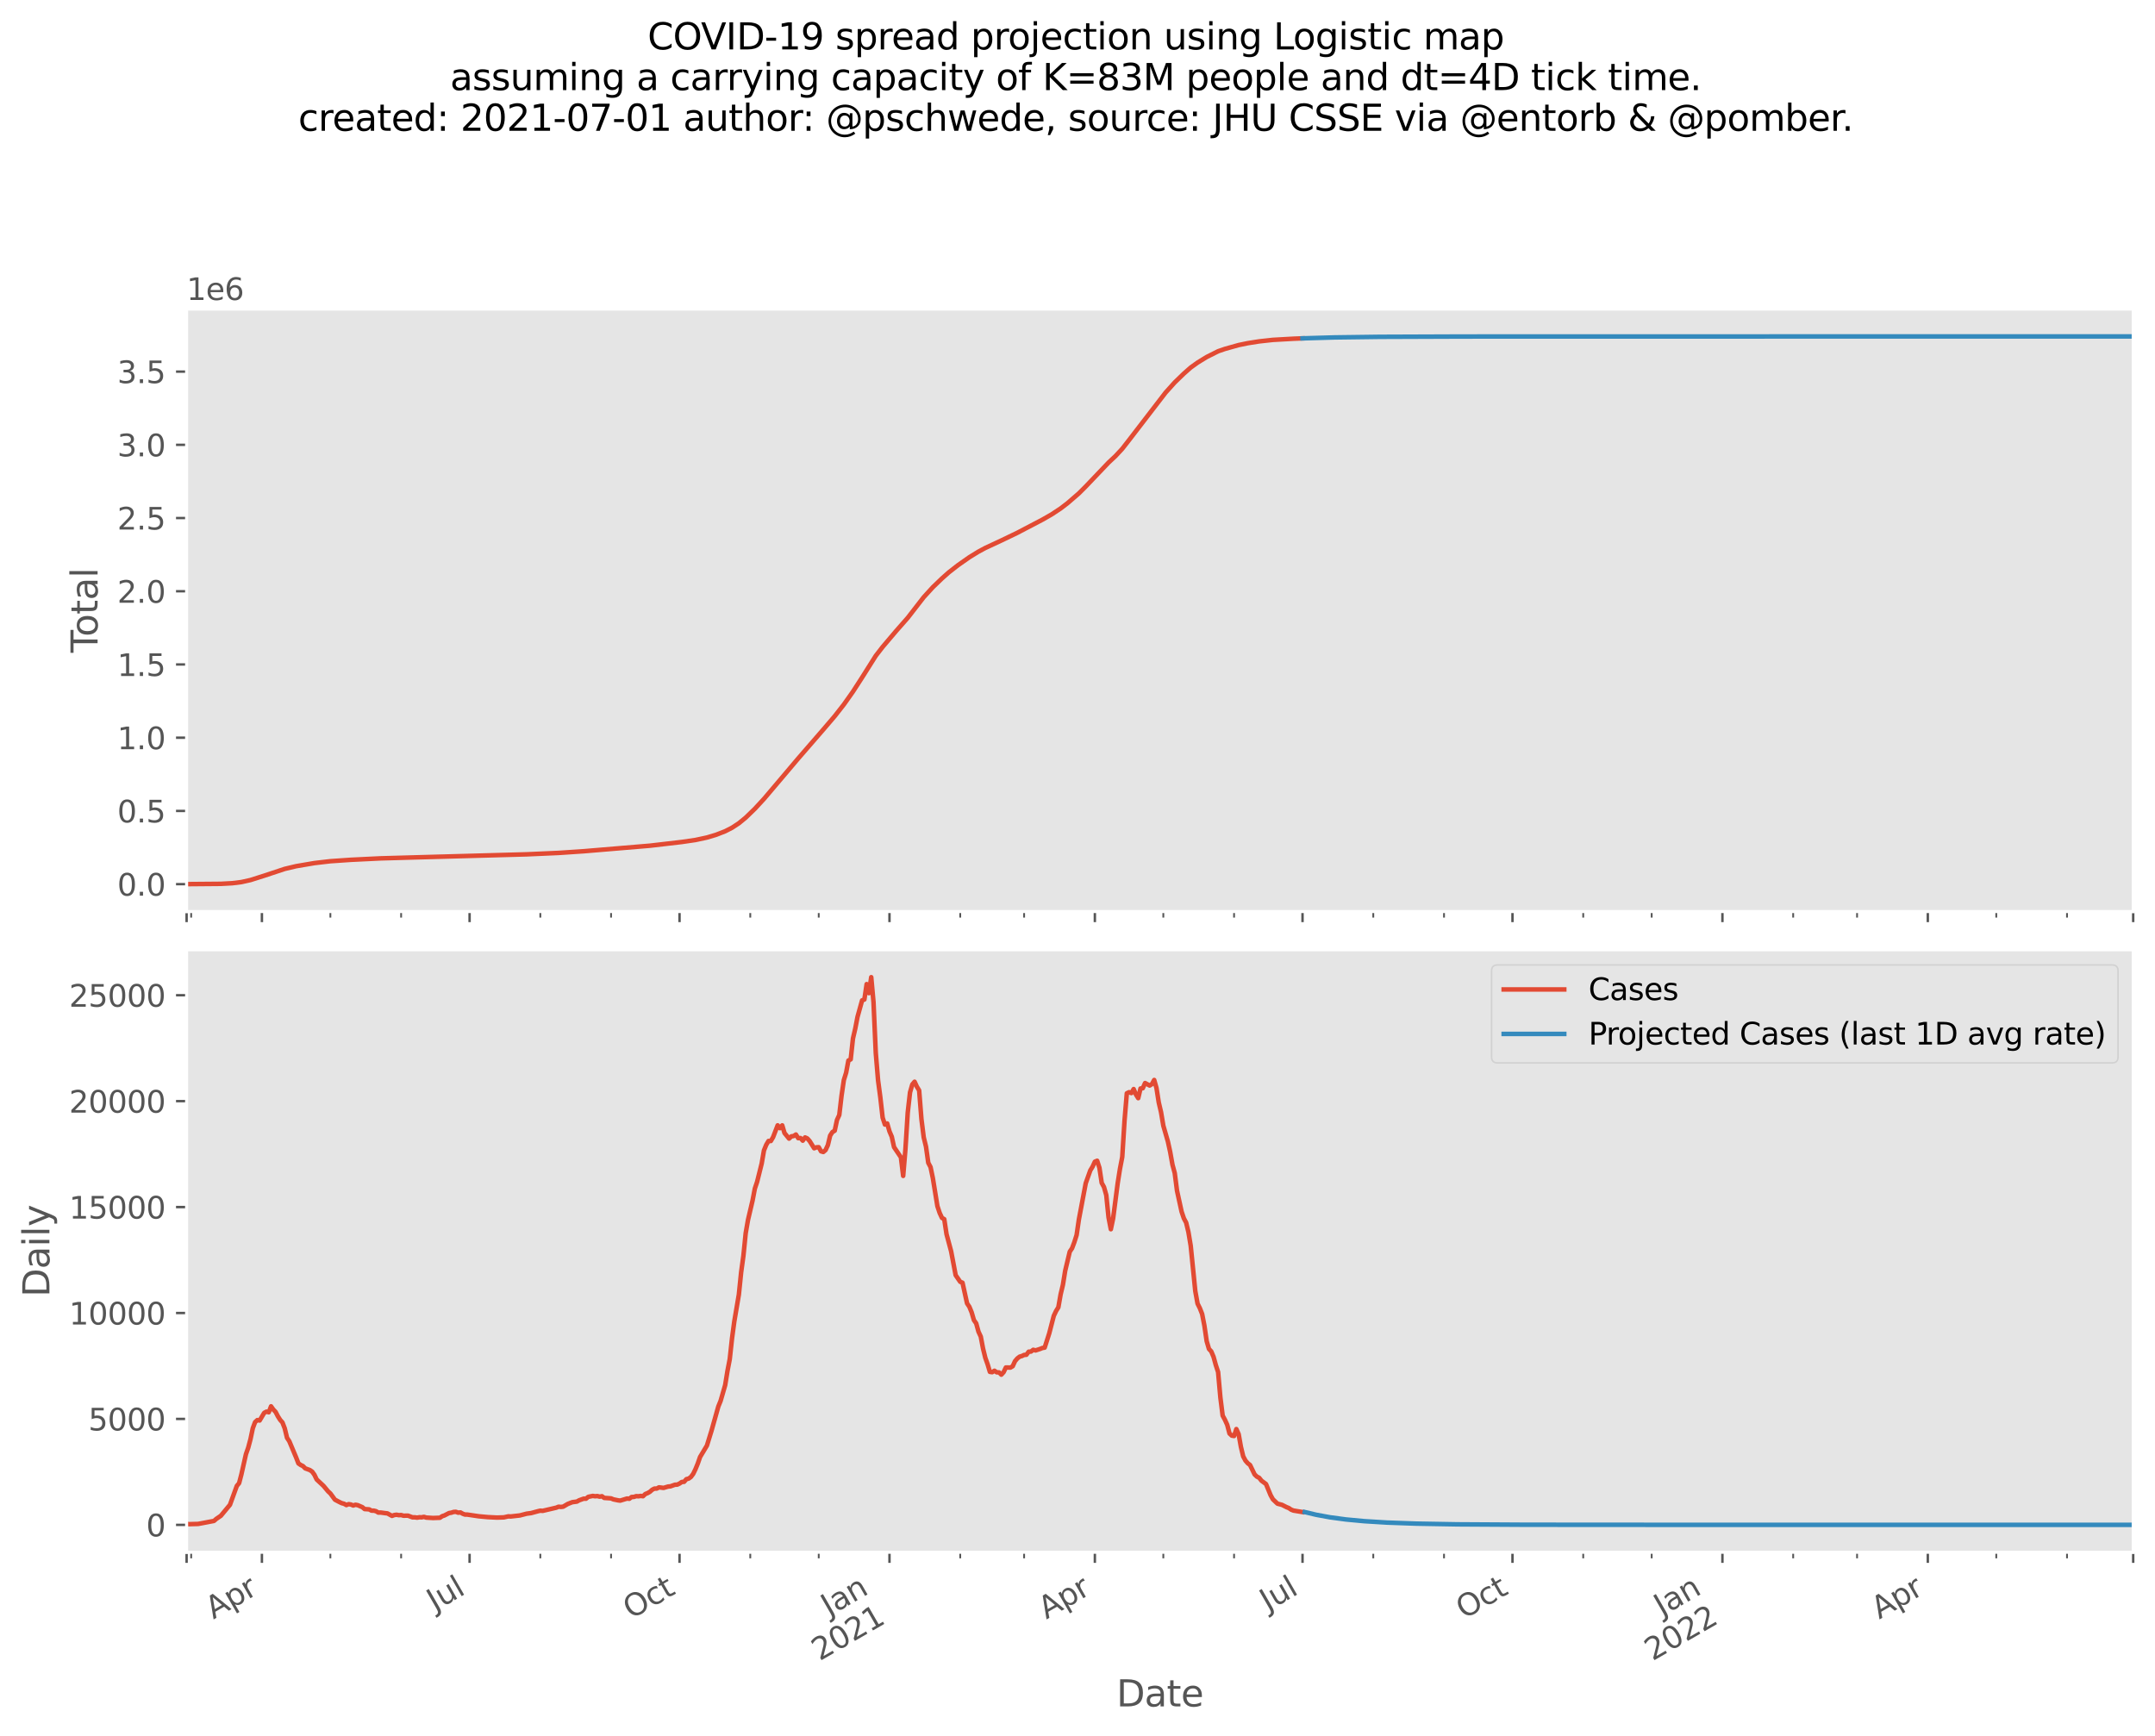 <?xml version="1.0" encoding="utf-8" standalone="no"?>
<!DOCTYPE svg PUBLIC "-//W3C//DTD SVG 1.1//EN"
  "http://www.w3.org/Graphics/SVG/1.1/DTD/svg11.dtd">
<svg height="573.258pt" version="1.1" viewBox="0 0 711.676 573.258" width="711.676pt" xmlns="http://www.w3.org/2000/svg" xmlns:xlink="http://www.w3.org/1999/xlink">
 <defs>
  <style type="text/css">*{stroke-linecap:butt;stroke-linejoin:round;}</style>
 </defs>
 <g id="figure_1">
  <g id="patch_1">
   <path d="M 0 573.258 
L 711.676 573.258 
L 711.676 0 
L 0 0 
z
" style="fill:#ffffff;"/>
  </g>
  <g id="axes_1">
   <g id="patch_2">
    <path d="M 61.626 301.032 
L 704.476 301.032 
L 704.476 102.072 
L 61.626 102.072 
z
" style="fill:#e5e5e5;"/>
   </g>
   <g id="matplotlib.axis_1">
    <g id="xtick_1">
     <g id="line2d_1">
      <defs>
       <path d="M 0 0 
L 0 3.5 
" id="ma984be7923" style="stroke:#555555;stroke-width:0.8;"/>
      </defs>
      <g>
       <use style="fill:#555555;stroke:#555555;stroke-width:0.8;" x="61.626" xlink:href="#ma984be7923" y="301.032"/>
      </g>
     </g>
    </g>
    <g id="xtick_2">
     <g id="line2d_2">
      <g>
       <use style="fill:#555555;stroke:#555555;stroke-width:0.8;" x="86.496" xlink:href="#ma984be7923" y="301.032"/>
      </g>
     </g>
    </g>
    <g id="xtick_3">
     <g id="line2d_3">
      <g>
       <use style="fill:#555555;stroke:#555555;stroke-width:0.8;" x="155.077" xlink:href="#ma984be7923" y="301.032"/>
      </g>
     </g>
    </g>
    <g id="xtick_4">
     <g id="line2d_4">
      <g>
       <use style="fill:#555555;stroke:#555555;stroke-width:0.8;" x="224.411" xlink:href="#ma984be7923" y="301.032"/>
      </g>
     </g>
    </g>
    <g id="xtick_5">
     <g id="line2d_5">
      <g>
       <use style="fill:#555555;stroke:#555555;stroke-width:0.8;" x="293.746" xlink:href="#ma984be7923" y="301.032"/>
      </g>
     </g>
    </g>
    <g id="xtick_6">
     <g id="line2d_6">
      <g>
       <use style="fill:#555555;stroke:#555555;stroke-width:0.8;" x="361.573" xlink:href="#ma984be7923" y="301.032"/>
      </g>
     </g>
    </g>
    <g id="xtick_7">
     <g id="line2d_7">
      <g>
       <use style="fill:#555555;stroke:#555555;stroke-width:0.8;" x="430.153" xlink:href="#ma984be7923" y="301.032"/>
      </g>
     </g>
    </g>
    <g id="xtick_8">
     <g id="line2d_8">
      <g>
       <use style="fill:#555555;stroke:#555555;stroke-width:0.8;" x="499.488" xlink:href="#ma984be7923" y="301.032"/>
      </g>
     </g>
    </g>
    <g id="xtick_9">
     <g id="line2d_9">
      <g>
       <use style="fill:#555555;stroke:#555555;stroke-width:0.8;" x="568.822" xlink:href="#ma984be7923" y="301.032"/>
      </g>
     </g>
    </g>
    <g id="xtick_10">
     <g id="line2d_10">
      <g>
       <use style="fill:#555555;stroke:#555555;stroke-width:0.8;" x="636.649" xlink:href="#ma984be7923" y="301.032"/>
      </g>
     </g>
    </g>
    <g id="xtick_11">
     <g id="line2d_11">
      <g>
       <use style="fill:#555555;stroke:#555555;stroke-width:0.8;" x="704.476" xlink:href="#ma984be7923" y="301.032"/>
      </g>
     </g>
    </g>
    <g id="xtick_12">
     <g id="line2d_12">
      <defs>
       <path d="M 0 0 
L 0 2 
" id="m9f9194cde3" style="stroke:#555555;stroke-width:0.6;"/>
      </defs>
      <g>
       <use style="fill:#555555;stroke:#555555;stroke-width:0.6;" x="63.134" xlink:href="#m9f9194cde3" y="301.032"/>
      </g>
     </g>
    </g>
    <g id="xtick_13">
     <g id="line2d_13">
      <g>
       <use style="fill:#555555;stroke:#555555;stroke-width:0.6;" x="109.105" xlink:href="#m9f9194cde3" y="301.032"/>
      </g>
     </g>
    </g>
    <g id="xtick_14">
     <g id="line2d_14">
      <g>
       <use style="fill:#555555;stroke:#555555;stroke-width:0.6;" x="132.468" xlink:href="#m9f9194cde3" y="301.032"/>
      </g>
     </g>
    </g>
    <g id="xtick_15">
     <g id="line2d_15">
      <g>
       <use style="fill:#555555;stroke:#555555;stroke-width:0.6;" x="178.44" xlink:href="#m9f9194cde3" y="301.032"/>
      </g>
     </g>
    </g>
    <g id="xtick_16">
     <g id="line2d_16">
      <g>
       <use style="fill:#555555;stroke:#555555;stroke-width:0.6;" x="201.802" xlink:href="#m9f9194cde3" y="301.032"/>
      </g>
     </g>
    </g>
    <g id="xtick_17">
     <g id="line2d_17">
      <g>
       <use style="fill:#555555;stroke:#555555;stroke-width:0.6;" x="247.774" xlink:href="#m9f9194cde3" y="301.032"/>
      </g>
     </g>
    </g>
    <g id="xtick_18">
     <g id="line2d_18">
      <g>
       <use style="fill:#555555;stroke:#555555;stroke-width:0.6;" x="270.383" xlink:href="#m9f9194cde3" y="301.032"/>
      </g>
     </g>
    </g>
    <g id="xtick_19">
     <g id="line2d_19">
      <g>
       <use style="fill:#555555;stroke:#555555;stroke-width:0.6;" x="317.108" xlink:href="#m9f9194cde3" y="301.032"/>
      </g>
     </g>
    </g>
    <g id="xtick_20">
     <g id="line2d_20">
      <g>
       <use style="fill:#555555;stroke:#555555;stroke-width:0.6;" x="338.21" xlink:href="#m9f9194cde3" y="301.032"/>
      </g>
     </g>
    </g>
    <g id="xtick_21">
     <g id="line2d_21">
      <g>
       <use style="fill:#555555;stroke:#555555;stroke-width:0.6;" x="384.182" xlink:href="#m9f9194cde3" y="301.032"/>
      </g>
     </g>
    </g>
    <g id="xtick_22">
     <g id="line2d_22">
      <g>
       <use style="fill:#555555;stroke:#555555;stroke-width:0.6;" x="407.544" xlink:href="#m9f9194cde3" y="301.032"/>
      </g>
     </g>
    </g>
    <g id="xtick_23">
     <g id="line2d_23">
      <g>
       <use style="fill:#555555;stroke:#555555;stroke-width:0.6;" x="453.516" xlink:href="#m9f9194cde3" y="301.032"/>
      </g>
     </g>
    </g>
    <g id="xtick_24">
     <g id="line2d_24">
      <g>
       <use style="fill:#555555;stroke:#555555;stroke-width:0.6;" x="476.879" xlink:href="#m9f9194cde3" y="301.032"/>
      </g>
     </g>
    </g>
    <g id="xtick_25">
     <g id="line2d_25">
      <g>
       <use style="fill:#555555;stroke:#555555;stroke-width:0.6;" x="522.85" xlink:href="#m9f9194cde3" y="301.032"/>
      </g>
     </g>
    </g>
    <g id="xtick_26">
     <g id="line2d_26">
      <g>
       <use style="fill:#555555;stroke:#555555;stroke-width:0.6;" x="545.459" xlink:href="#m9f9194cde3" y="301.032"/>
      </g>
     </g>
    </g>
    <g id="xtick_27">
     <g id="line2d_27">
      <g>
       <use style="fill:#555555;stroke:#555555;stroke-width:0.6;" x="592.185" xlink:href="#m9f9194cde3" y="301.032"/>
      </g>
     </g>
    </g>
    <g id="xtick_28">
     <g id="line2d_28">
      <g>
       <use style="fill:#555555;stroke:#555555;stroke-width:0.6;" x="613.287" xlink:href="#m9f9194cde3" y="301.032"/>
      </g>
     </g>
    </g>
    <g id="xtick_29">
     <g id="line2d_29">
      <g>
       <use style="fill:#555555;stroke:#555555;stroke-width:0.6;" x="659.258" xlink:href="#m9f9194cde3" y="301.032"/>
      </g>
     </g>
    </g>
    <g id="xtick_30">
     <g id="line2d_30">
      <g>
       <use style="fill:#555555;stroke:#555555;stroke-width:0.6;" x="682.621" xlink:href="#m9f9194cde3" y="301.032"/>
      </g>
     </g>
    </g>
   </g>
   <g id="matplotlib.axis_2">
    <g id="ytick_1">
     <g id="line2d_31">
      <defs>
       <path d="M 0 0 
L -3.5 0 
" id="m81859eec84" style="stroke:#555555;stroke-width:0.8;"/>
      </defs>
      <g>
       <use style="fill:#555555;stroke:#555555;stroke-width:0.8;" x="61.626" xlink:href="#m81859eec84" y="291.991"/>
      </g>
     </g>
     <g id="text_1">
      <!-- 0.0 -->
      <g style="fill:#555555;" transform="translate(38.723 295.791)scale(0.1 -0.1)">
       <defs>
        <path d="M 2034 4250 
Q 1547 4250 1301 3770 
Q 1056 3291 1056 2328 
Q 1056 1369 1301 889 
Q 1547 409 2034 409 
Q 2525 409 2770 889 
Q 3016 1369 3016 2328 
Q 3016 3291 2770 3770 
Q 2525 4250 2034 4250 
z
M 2034 4750 
Q 2819 4750 3233 4129 
Q 3647 3509 3647 2328 
Q 3647 1150 3233 529 
Q 2819 -91 2034 -91 
Q 1250 -91 836 529 
Q 422 1150 422 2328 
Q 422 3509 836 4129 
Q 1250 4750 2034 4750 
z
" id="DejaVuSans-30" transform="scale(0.016)"/>
        <path d="M 684 794 
L 1344 794 
L 1344 0 
L 684 0 
L 684 794 
z
" id="DejaVuSans-2e" transform="scale(0.016)"/>
       </defs>
       <use xlink:href="#DejaVuSans-30"/>
       <use x="63.623" xlink:href="#DejaVuSans-2e"/>
       <use x="95.41" xlink:href="#DejaVuSans-30"/>
      </g>
     </g>
    </g>
    <g id="ytick_2">
     <g id="line2d_32">
      <g>
       <use style="fill:#555555;stroke:#555555;stroke-width:0.8;" x="61.626" xlink:href="#m81859eec84" y="267.81"/>
      </g>
     </g>
     <g id="text_2">
      <!-- 0.5 -->
      <g style="fill:#555555;" transform="translate(38.723 271.61)scale(0.1 -0.1)">
       <defs>
        <path d="M 691 4666 
L 3169 4666 
L 3169 4134 
L 1269 4134 
L 1269 2991 
Q 1406 3038 1543 3061 
Q 1681 3084 1819 3084 
Q 2600 3084 3056 2656 
Q 3513 2228 3513 1497 
Q 3513 744 3044 326 
Q 2575 -91 1722 -91 
Q 1428 -91 1123 -41 
Q 819 9 494 109 
L 494 744 
Q 775 591 1075 516 
Q 1375 441 1709 441 
Q 2250 441 2565 725 
Q 2881 1009 2881 1497 
Q 2881 1984 2565 2268 
Q 2250 2553 1709 2553 
Q 1456 2553 1204 2497 
Q 953 2441 691 2322 
L 691 4666 
z
" id="DejaVuSans-35" transform="scale(0.016)"/>
       </defs>
       <use xlink:href="#DejaVuSans-30"/>
       <use x="63.623" xlink:href="#DejaVuSans-2e"/>
       <use x="95.41" xlink:href="#DejaVuSans-35"/>
      </g>
     </g>
    </g>
    <g id="ytick_3">
     <g id="line2d_33">
      <g>
       <use style="fill:#555555;stroke:#555555;stroke-width:0.8;" x="61.626" xlink:href="#m81859eec84" y="243.63"/>
      </g>
     </g>
     <g id="text_3">
      <!-- 1.0 -->
      <g style="fill:#555555;" transform="translate(38.723 247.429)scale(0.1 -0.1)">
       <defs>
        <path d="M 794 531 
L 1825 531 
L 1825 4091 
L 703 3866 
L 703 4441 
L 1819 4666 
L 2450 4666 
L 2450 531 
L 3481 531 
L 3481 0 
L 794 0 
L 794 531 
z
" id="DejaVuSans-31" transform="scale(0.016)"/>
       </defs>
       <use xlink:href="#DejaVuSans-31"/>
       <use x="63.623" xlink:href="#DejaVuSans-2e"/>
       <use x="95.41" xlink:href="#DejaVuSans-30"/>
      </g>
     </g>
    </g>
    <g id="ytick_4">
     <g id="line2d_34">
      <g>
       <use style="fill:#555555;stroke:#555555;stroke-width:0.8;" x="61.626" xlink:href="#m81859eec84" y="219.449"/>
      </g>
     </g>
     <g id="text_4">
      <!-- 1.5 -->
      <g style="fill:#555555;" transform="translate(38.723 223.248)scale(0.1 -0.1)">
       <use xlink:href="#DejaVuSans-31"/>
       <use x="63.623" xlink:href="#DejaVuSans-2e"/>
       <use x="95.41" xlink:href="#DejaVuSans-35"/>
      </g>
     </g>
    </g>
    <g id="ytick_5">
     <g id="line2d_35">
      <g>
       <use style="fill:#555555;stroke:#555555;stroke-width:0.8;" x="61.626" xlink:href="#m81859eec84" y="195.268"/>
      </g>
     </g>
     <g id="text_5">
      <!-- 2.0 -->
      <g style="fill:#555555;" transform="translate(38.723 199.067)scale(0.1 -0.1)">
       <defs>
        <path d="M 1228 531 
L 3431 531 
L 3431 0 
L 469 0 
L 469 531 
Q 828 903 1448 1529 
Q 2069 2156 2228 2338 
Q 2531 2678 2651 2914 
Q 2772 3150 2772 3378 
Q 2772 3750 2511 3984 
Q 2250 4219 1831 4219 
Q 1534 4219 1204 4116 
Q 875 4013 500 3803 
L 500 4441 
Q 881 4594 1212 4672 
Q 1544 4750 1819 4750 
Q 2544 4750 2975 4387 
Q 3406 4025 3406 3419 
Q 3406 3131 3298 2873 
Q 3191 2616 2906 2266 
Q 2828 2175 2409 1742 
Q 1991 1309 1228 531 
z
" id="DejaVuSans-32" transform="scale(0.016)"/>
       </defs>
       <use xlink:href="#DejaVuSans-32"/>
       <use x="63.623" xlink:href="#DejaVuSans-2e"/>
       <use x="95.41" xlink:href="#DejaVuSans-30"/>
      </g>
     </g>
    </g>
    <g id="ytick_6">
     <g id="line2d_36">
      <g>
       <use style="fill:#555555;stroke:#555555;stroke-width:0.8;" x="61.626" xlink:href="#m81859eec84" y="171.087"/>
      </g>
     </g>
     <g id="text_6">
      <!-- 2.5 -->
      <g style="fill:#555555;" transform="translate(38.723 174.886)scale(0.1 -0.1)">
       <use xlink:href="#DejaVuSans-32"/>
       <use x="63.623" xlink:href="#DejaVuSans-2e"/>
       <use x="95.41" xlink:href="#DejaVuSans-35"/>
      </g>
     </g>
    </g>
    <g id="ytick_7">
     <g id="line2d_37">
      <g>
       <use style="fill:#555555;stroke:#555555;stroke-width:0.8;" x="61.626" xlink:href="#m81859eec84" y="146.906"/>
      </g>
     </g>
     <g id="text_7">
      <!-- 3.0 -->
      <g style="fill:#555555;" transform="translate(38.723 150.705)scale(0.1 -0.1)">
       <defs>
        <path d="M 2597 2516 
Q 3050 2419 3304 2112 
Q 3559 1806 3559 1356 
Q 3559 666 3084 287 
Q 2609 -91 1734 -91 
Q 1441 -91 1130 -33 
Q 819 25 488 141 
L 488 750 
Q 750 597 1062 519 
Q 1375 441 1716 441 
Q 2309 441 2620 675 
Q 2931 909 2931 1356 
Q 2931 1769 2642 2001 
Q 2353 2234 1838 2234 
L 1294 2234 
L 1294 2753 
L 1863 2753 
Q 2328 2753 2575 2939 
Q 2822 3125 2822 3475 
Q 2822 3834 2567 4026 
Q 2313 4219 1838 4219 
Q 1578 4219 1281 4162 
Q 984 4106 628 3988 
L 628 4550 
Q 988 4650 1302 4700 
Q 1616 4750 1894 4750 
Q 2613 4750 3031 4423 
Q 3450 4097 3450 3541 
Q 3450 3153 3228 2886 
Q 3006 2619 2597 2516 
z
" id="DejaVuSans-33" transform="scale(0.016)"/>
       </defs>
       <use xlink:href="#DejaVuSans-33"/>
       <use x="63.623" xlink:href="#DejaVuSans-2e"/>
       <use x="95.41" xlink:href="#DejaVuSans-30"/>
      </g>
     </g>
    </g>
    <g id="ytick_8">
     <g id="line2d_38">
      <g>
       <use style="fill:#555555;stroke:#555555;stroke-width:0.8;" x="61.626" xlink:href="#m81859eec84" y="122.725"/>
      </g>
     </g>
     <g id="text_8">
      <!-- 3.5 -->
      <g style="fill:#555555;" transform="translate(38.723 126.524)scale(0.1 -0.1)">
       <use xlink:href="#DejaVuSans-33"/>
       <use x="63.623" xlink:href="#DejaVuSans-2e"/>
       <use x="95.41" xlink:href="#DejaVuSans-35"/>
      </g>
     </g>
    </g>
    <g id="text_9">
     <!-- Total -->
     <g style="fill:#555555;" transform="translate(32.227 215.564)rotate(-90)scale(0.12 -0.12)">
      <defs>
       <path d="M -19 4666 
L 3928 4666 
L 3928 4134 
L 2272 4134 
L 2272 0 
L 1638 0 
L 1638 4134 
L -19 4134 
L -19 4666 
z
" id="DejaVuSans-54" transform="scale(0.016)"/>
       <path d="M 1959 3097 
Q 1497 3097 1228 2736 
Q 959 2375 959 1747 
Q 959 1119 1226 758 
Q 1494 397 1959 397 
Q 2419 397 2687 759 
Q 2956 1122 2956 1747 
Q 2956 2369 2687 2733 
Q 2419 3097 1959 3097 
z
M 1959 3584 
Q 2709 3584 3137 3096 
Q 3566 2609 3566 1747 
Q 3566 888 3137 398 
Q 2709 -91 1959 -91 
Q 1206 -91 779 398 
Q 353 888 353 1747 
Q 353 2609 779 3096 
Q 1206 3584 1959 3584 
z
" id="DejaVuSans-6f" transform="scale(0.016)"/>
       <path d="M 1172 4494 
L 1172 3500 
L 2356 3500 
L 2356 3053 
L 1172 3053 
L 1172 1153 
Q 1172 725 1289 603 
Q 1406 481 1766 481 
L 2356 481 
L 2356 0 
L 1766 0 
Q 1100 0 847 248 
Q 594 497 594 1153 
L 594 3053 
L 172 3053 
L 172 3500 
L 594 3500 
L 594 4494 
L 1172 4494 
z
" id="DejaVuSans-74" transform="scale(0.016)"/>
       <path d="M 2194 1759 
Q 1497 1759 1228 1600 
Q 959 1441 959 1056 
Q 959 750 1161 570 
Q 1363 391 1709 391 
Q 2188 391 2477 730 
Q 2766 1069 2766 1631 
L 2766 1759 
L 2194 1759 
z
M 3341 1997 
L 3341 0 
L 2766 0 
L 2766 531 
Q 2569 213 2275 61 
Q 1981 -91 1556 -91 
Q 1019 -91 701 211 
Q 384 513 384 1019 
Q 384 1609 779 1909 
Q 1175 2209 1959 2209 
L 2766 2209 
L 2766 2266 
Q 2766 2663 2505 2880 
Q 2244 3097 1772 3097 
Q 1472 3097 1187 3025 
Q 903 2953 641 2809 
L 641 3341 
Q 956 3463 1253 3523 
Q 1550 3584 1831 3584 
Q 2591 3584 2966 3190 
Q 3341 2797 3341 1997 
z
" id="DejaVuSans-61" transform="scale(0.016)"/>
       <path d="M 603 4863 
L 1178 4863 
L 1178 0 
L 603 0 
L 603 4863 
z
" id="DejaVuSans-6c" transform="scale(0.016)"/>
      </defs>
      <use xlink:href="#DejaVuSans-54"/>
      <use x="44.084" xlink:href="#DejaVuSans-6f"/>
      <use x="105.266" xlink:href="#DejaVuSans-74"/>
      <use x="144.475" xlink:href="#DejaVuSans-61"/>
      <use x="205.754" xlink:href="#DejaVuSans-6c"/>
     </g>
    </g>
    <g id="text_10">
     <!-- 1e6 -->
     <g style="fill:#555555;" transform="translate(61.626 99.072)scale(0.1 -0.1)">
      <defs>
       <path d="M 3597 1894 
L 3597 1613 
L 953 1613 
Q 991 1019 1311 708 
Q 1631 397 2203 397 
Q 2534 397 2845 478 
Q 3156 559 3463 722 
L 3463 178 
Q 3153 47 2828 -22 
Q 2503 -91 2169 -91 
Q 1331 -91 842 396 
Q 353 884 353 1716 
Q 353 2575 817 3079 
Q 1281 3584 2069 3584 
Q 2775 3584 3186 3129 
Q 3597 2675 3597 1894 
z
M 3022 2063 
Q 3016 2534 2758 2815 
Q 2500 3097 2075 3097 
Q 1594 3097 1305 2825 
Q 1016 2553 972 2059 
L 3022 2063 
z
" id="DejaVuSans-65" transform="scale(0.016)"/>
       <path d="M 2113 2584 
Q 1688 2584 1439 2293 
Q 1191 2003 1191 1497 
Q 1191 994 1439 701 
Q 1688 409 2113 409 
Q 2538 409 2786 701 
Q 3034 994 3034 1497 
Q 3034 2003 2786 2293 
Q 2538 2584 2113 2584 
z
M 3366 4563 
L 3366 3988 
Q 3128 4100 2886 4159 
Q 2644 4219 2406 4219 
Q 1781 4219 1451 3797 
Q 1122 3375 1075 2522 
Q 1259 2794 1537 2939 
Q 1816 3084 2150 3084 
Q 2853 3084 3261 2657 
Q 3669 2231 3669 1497 
Q 3669 778 3244 343 
Q 2819 -91 2113 -91 
Q 1303 -91 875 529 
Q 447 1150 447 2328 
Q 447 3434 972 4092 
Q 1497 4750 2381 4750 
Q 2619 4750 2861 4703 
Q 3103 4656 3366 4563 
z
" id="DejaVuSans-36" transform="scale(0.016)"/>
      </defs>
      <use xlink:href="#DejaVuSans-31"/>
      <use x="63.623" xlink:href="#DejaVuSans-65"/>
      <use x="125.146" xlink:href="#DejaVuSans-36"/>
     </g>
    </g>
   </g>
   <g id="line2d_39">
    <path clip-path="url(#pc3e90af983)" d="M 61.626 291.989 
L 72.931 291.894 
L 76.699 291.687 
L 79.713 291.312 
L 82.728 290.639 
L 87.25 289.203 
L 94.033 286.955 
L 97.801 286.065 
L 103.83 285.037 
L 109.105 284.422 
L 115.888 283.956 
L 125.685 283.479 
L 139.251 283.098 
L 173.918 282.148 
L 184.469 281.682 
L 192.759 281.126 
L 214.614 279.298 
L 225.165 278.07 
L 229.687 277.409 
L 233.455 276.599 
L 236.469 275.698 
L 239.484 274.523 
L 241.745 273.368 
L 244.006 271.884 
L 246.267 270.026 
L 249.281 267.105 
L 252.296 263.837 
L 257.571 257.617 
L 263.6 250.492 
L 271.89 240.935 
L 275.658 236.527 
L 278.673 232.672 
L 281.687 228.407 
L 284.702 223.738 
L 289.224 216.57 
L 291.485 213.651 
L 296.006 208.32 
L 299.775 204.037 
L 305.05 197.23 
L 308.065 193.932 
L 311.079 191.033 
L 313.34 189.027 
L 316.355 186.672 
L 320.123 184.032 
L 323.137 182.178 
L 325.398 180.965 
L 330.674 178.51 
L 335.949 175.969 
L 344.239 171.63 
L 347.254 169.908 
L 350.268 167.92 
L 352.529 166.189 
L 356.297 162.93 
L 358.558 160.668 
L 366.094 152.765 
L 368.355 150.65 
L 370.616 148.218 
L 372.877 145.322 
L 384.935 129.645 
L 387.95 126.293 
L 390.964 123.376 
L 393.225 121.381 
L 395.486 119.754 
L 398.501 117.904 
L 402.269 116.009 
L 404.53 115.229 
L 409.052 113.96 
L 412.066 113.339 
L 415.834 112.744 
L 420.356 112.246 
L 427.139 111.863 
L 430.153 111.741 
L 430.153 111.741 
" style="fill:none;stroke:#e24a33;stroke-linecap:square;stroke-width:1.5;"/>
   </g>
   <g id="line2d_40">
    <path clip-path="url(#pc3e90af983)" d="M 430.153 111.741 
L 440.704 111.435 
L 455.777 111.238 
L 483.661 111.136 
L 585.402 111.116 
L 704.476 111.116 
L 704.476 111.116 
" style="fill:none;stroke:#348abd;stroke-linecap:square;stroke-width:1.5;"/>
   </g>
   <g id="patch_3">
    <path d="M 61.626 301.032 
L 61.626 102.072 
" style="fill:none;stroke:#ffffff;stroke-linecap:square;stroke-linejoin:miter;"/>
   </g>
   <g id="patch_4">
    <path d="M 704.476 301.032 
L 704.476 102.072 
" style="fill:none;stroke:#ffffff;stroke-linecap:square;stroke-linejoin:miter;"/>
   </g>
   <g id="patch_5">
    <path d="M 61.626 301.032 
L 704.476 301.032 
" style="fill:none;stroke:#ffffff;stroke-linecap:square;stroke-linejoin:miter;"/>
   </g>
   <g id="patch_6">
    <path d="M 61.626 102.072 
L 704.476 102.072 
" style="fill:none;stroke:#ffffff;stroke-linecap:square;stroke-linejoin:miter;"/>
   </g>
  </g>
  <g id="axes_2">
   <g id="patch_7">
    <path d="M 61.626 512.64 
L 704.476 512.64 
L 704.476 313.68 
L 61.626 313.68 
z
" style="fill:#e5e5e5;"/>
   </g>
   <g id="matplotlib.axis_3">
    <g id="xtick_31">
     <g id="line2d_41">
      <g>
       <use style="fill:#555555;stroke:#555555;stroke-width:0.8;" x="61.626" xlink:href="#ma984be7923" y="512.64"/>
      </g>
     </g>
    </g>
    <g id="xtick_32">
     <g id="line2d_42">
      <g>
       <use style="fill:#555555;stroke:#555555;stroke-width:0.8;" x="86.496" xlink:href="#ma984be7923" y="512.64"/>
      </g>
     </g>
     <g id="text_11">
      <!-- Apr -->
      <g style="fill:#555555;" transform="translate(70.474 534.87)rotate(-30)scale(0.1 -0.1)">
       <defs>
        <path d="M 2188 4044 
L 1331 1722 
L 3047 1722 
L 2188 4044 
z
M 1831 4666 
L 2547 4666 
L 4325 0 
L 3669 0 
L 3244 1197 
L 1141 1197 
L 716 0 
L 50 0 
L 1831 4666 
z
" id="DejaVuSans-41" transform="scale(0.016)"/>
        <path d="M 1159 525 
L 1159 -1331 
L 581 -1331 
L 581 3500 
L 1159 3500 
L 1159 2969 
Q 1341 3281 1617 3432 
Q 1894 3584 2278 3584 
Q 2916 3584 3314 3078 
Q 3713 2572 3713 1747 
Q 3713 922 3314 415 
Q 2916 -91 2278 -91 
Q 1894 -91 1617 61 
Q 1341 213 1159 525 
z
M 3116 1747 
Q 3116 2381 2855 2742 
Q 2594 3103 2138 3103 
Q 1681 3103 1420 2742 
Q 1159 2381 1159 1747 
Q 1159 1113 1420 752 
Q 1681 391 2138 391 
Q 2594 391 2855 752 
Q 3116 1113 3116 1747 
z
" id="DejaVuSans-70" transform="scale(0.016)"/>
        <path d="M 2631 2963 
Q 2534 3019 2420 3045 
Q 2306 3072 2169 3072 
Q 1681 3072 1420 2755 
Q 1159 2438 1159 1844 
L 1159 0 
L 581 0 
L 581 3500 
L 1159 3500 
L 1159 2956 
Q 1341 3275 1631 3429 
Q 1922 3584 2338 3584 
Q 2397 3584 2469 3576 
Q 2541 3569 2628 3553 
L 2631 2963 
z
" id="DejaVuSans-72" transform="scale(0.016)"/>
       </defs>
       <use xlink:href="#DejaVuSans-41"/>
       <use x="68.408" xlink:href="#DejaVuSans-70"/>
       <use x="131.885" xlink:href="#DejaVuSans-72"/>
      </g>
     </g>
    </g>
    <g id="xtick_33">
     <g id="line2d_43">
      <g>
       <use style="fill:#555555;stroke:#555555;stroke-width:0.8;" x="155.077" xlink:href="#ma984be7923" y="512.64"/>
      </g>
     </g>
     <g id="text_12">
      <!-- Jul -->
      <g style="fill:#555555;" transform="translate(143.588 532.253)rotate(-30)scale(0.1 -0.1)">
       <defs>
        <path d="M 628 4666 
L 1259 4666 
L 1259 325 
Q 1259 -519 939 -900 
Q 619 -1281 -91 -1281 
L -331 -1281 
L -331 -750 
L -134 -750 
Q 284 -750 456 -515 
Q 628 -281 628 325 
L 628 4666 
z
" id="DejaVuSans-4a" transform="scale(0.016)"/>
        <path d="M 544 1381 
L 544 3500 
L 1119 3500 
L 1119 1403 
Q 1119 906 1312 657 
Q 1506 409 1894 409 
Q 2359 409 2629 706 
Q 2900 1003 2900 1516 
L 2900 3500 
L 3475 3500 
L 3475 0 
L 2900 0 
L 2900 538 
Q 2691 219 2414 64 
Q 2138 -91 1772 -91 
Q 1169 -91 856 284 
Q 544 659 544 1381 
z
M 1991 3584 
L 1991 3584 
z
" id="DejaVuSans-75" transform="scale(0.016)"/>
       </defs>
       <use xlink:href="#DejaVuSans-4a"/>
       <use x="29.492" xlink:href="#DejaVuSans-75"/>
       <use x="92.871" xlink:href="#DejaVuSans-6c"/>
      </g>
     </g>
    </g>
    <g id="xtick_34">
     <g id="line2d_44">
      <g>
       <use style="fill:#555555;stroke:#555555;stroke-width:0.8;" x="224.411" xlink:href="#ma984be7923" y="512.64"/>
      </g>
     </g>
     <g id="text_13">
      <!-- Oct -->
      <g style="fill:#555555;" transform="translate(208.397 534.866)rotate(-30)scale(0.1 -0.1)">
       <defs>
        <path d="M 2522 4238 
Q 1834 4238 1429 3725 
Q 1025 3213 1025 2328 
Q 1025 1447 1429 934 
Q 1834 422 2522 422 
Q 3209 422 3611 934 
Q 4013 1447 4013 2328 
Q 4013 3213 3611 3725 
Q 3209 4238 2522 4238 
z
M 2522 4750 
Q 3503 4750 4090 4092 
Q 4678 3434 4678 2328 
Q 4678 1225 4090 567 
Q 3503 -91 2522 -91 
Q 1538 -91 948 565 
Q 359 1222 359 2328 
Q 359 3434 948 4092 
Q 1538 4750 2522 4750 
z
" id="DejaVuSans-4f" transform="scale(0.016)"/>
        <path d="M 3122 3366 
L 3122 2828 
Q 2878 2963 2633 3030 
Q 2388 3097 2138 3097 
Q 1578 3097 1268 2742 
Q 959 2388 959 1747 
Q 959 1106 1268 751 
Q 1578 397 2138 397 
Q 2388 397 2633 464 
Q 2878 531 3122 666 
L 3122 134 
Q 2881 22 2623 -34 
Q 2366 -91 2075 -91 
Q 1284 -91 818 406 
Q 353 903 353 1747 
Q 353 2603 823 3093 
Q 1294 3584 2113 3584 
Q 2378 3584 2631 3529 
Q 2884 3475 3122 3366 
z
" id="DejaVuSans-63" transform="scale(0.016)"/>
       </defs>
       <use xlink:href="#DejaVuSans-4f"/>
       <use x="78.711" xlink:href="#DejaVuSans-63"/>
       <use x="133.691" xlink:href="#DejaVuSans-74"/>
      </g>
     </g>
    </g>
    <g id="xtick_35">
     <g id="line2d_45">
      <g>
       <use style="fill:#555555;stroke:#555555;stroke-width:0.8;" x="293.746" xlink:href="#ma984be7923" y="512.64"/>
      </g>
     </g>
     <g id="text_14">
      <!-- Jan -->
      <g style="fill:#555555;" transform="translate(273.757 533.928)rotate(-30)scale(0.1 -0.1)">
       <defs>
        <path d="M 3513 2113 
L 3513 0 
L 2938 0 
L 2938 2094 
Q 2938 2591 2744 2837 
Q 2550 3084 2163 3084 
Q 1697 3084 1428 2787 
Q 1159 2491 1159 1978 
L 1159 0 
L 581 0 
L 581 3500 
L 1159 3500 
L 1159 2956 
Q 1366 3272 1645 3428 
Q 1925 3584 2291 3584 
Q 2894 3584 3203 3211 
Q 3513 2838 3513 2113 
z
" id="DejaVuSans-6e" transform="scale(0.016)"/>
       </defs>
       <use xlink:href="#DejaVuSans-4a"/>
       <use x="29.492" xlink:href="#DejaVuSans-61"/>
       <use x="90.771" xlink:href="#DejaVuSans-6e"/>
      </g>
      <!-- 2021 -->
      <g style="fill:#555555;" transform="translate(270.665 548.643)rotate(-30)scale(0.1 -0.1)">
       <use xlink:href="#DejaVuSans-32"/>
       <use x="63.623" xlink:href="#DejaVuSans-30"/>
       <use x="127.246" xlink:href="#DejaVuSans-32"/>
       <use x="190.869" xlink:href="#DejaVuSans-31"/>
      </g>
     </g>
    </g>
    <g id="xtick_36">
     <g id="line2d_46">
      <g>
       <use style="fill:#555555;stroke:#555555;stroke-width:0.8;" x="361.573" xlink:href="#ma984be7923" y="512.64"/>
      </g>
     </g>
     <g id="text_15">
      <!-- Apr -->
      <g style="fill:#555555;" transform="translate(345.551 534.87)rotate(-30)scale(0.1 -0.1)">
       <use xlink:href="#DejaVuSans-41"/>
       <use x="68.408" xlink:href="#DejaVuSans-70"/>
       <use x="131.885" xlink:href="#DejaVuSans-72"/>
      </g>
     </g>
    </g>
    <g id="xtick_37">
     <g id="line2d_47">
      <g>
       <use style="fill:#555555;stroke:#555555;stroke-width:0.8;" x="430.153" xlink:href="#ma984be7923" y="512.64"/>
      </g>
     </g>
     <g id="text_16">
      <!-- Jul -->
      <g style="fill:#555555;" transform="translate(418.664 532.253)rotate(-30)scale(0.1 -0.1)">
       <use xlink:href="#DejaVuSans-4a"/>
       <use x="29.492" xlink:href="#DejaVuSans-75"/>
       <use x="92.871" xlink:href="#DejaVuSans-6c"/>
      </g>
     </g>
    </g>
    <g id="xtick_38">
     <g id="line2d_48">
      <g>
       <use style="fill:#555555;stroke:#555555;stroke-width:0.8;" x="499.488" xlink:href="#ma984be7923" y="512.64"/>
      </g>
     </g>
     <g id="text_17">
      <!-- Oct -->
      <g style="fill:#555555;" transform="translate(483.474 534.866)rotate(-30)scale(0.1 -0.1)">
       <use xlink:href="#DejaVuSans-4f"/>
       <use x="78.711" xlink:href="#DejaVuSans-63"/>
       <use x="133.691" xlink:href="#DejaVuSans-74"/>
      </g>
     </g>
    </g>
    <g id="xtick_39">
     <g id="line2d_49">
      <g>
       <use style="fill:#555555;stroke:#555555;stroke-width:0.8;" x="568.822" xlink:href="#ma984be7923" y="512.64"/>
      </g>
     </g>
     <g id="text_18">
      <!-- Jan -->
      <g style="fill:#555555;" transform="translate(548.833 533.928)rotate(-30)scale(0.1 -0.1)">
       <use xlink:href="#DejaVuSans-4a"/>
       <use x="29.492" xlink:href="#DejaVuSans-61"/>
       <use x="90.771" xlink:href="#DejaVuSans-6e"/>
      </g>
      <!-- 2022 -->
      <g style="fill:#555555;" transform="translate(545.742 548.643)rotate(-30)scale(0.1 -0.1)">
       <use xlink:href="#DejaVuSans-32"/>
       <use x="63.623" xlink:href="#DejaVuSans-30"/>
       <use x="127.246" xlink:href="#DejaVuSans-32"/>
       <use x="190.869" xlink:href="#DejaVuSans-32"/>
      </g>
     </g>
    </g>
    <g id="xtick_40">
     <g id="line2d_50">
      <g>
       <use style="fill:#555555;stroke:#555555;stroke-width:0.8;" x="636.649" xlink:href="#ma984be7923" y="512.64"/>
      </g>
     </g>
     <g id="text_19">
      <!-- Apr -->
      <g style="fill:#555555;" transform="translate(620.627 534.87)rotate(-30)scale(0.1 -0.1)">
       <use xlink:href="#DejaVuSans-41"/>
       <use x="68.408" xlink:href="#DejaVuSans-70"/>
       <use x="131.885" xlink:href="#DejaVuSans-72"/>
      </g>
     </g>
    </g>
    <g id="xtick_41">
     <g id="line2d_51">
      <g>
       <use style="fill:#555555;stroke:#555555;stroke-width:0.8;" x="704.476" xlink:href="#ma984be7923" y="512.64"/>
      </g>
     </g>
    </g>
    <g id="xtick_42">
     <g id="line2d_52">
      <g>
       <use style="fill:#555555;stroke:#555555;stroke-width:0.6;" x="63.134" xlink:href="#m9f9194cde3" y="512.64"/>
      </g>
     </g>
    </g>
    <g id="xtick_43">
     <g id="line2d_53">
      <g>
       <use style="fill:#555555;stroke:#555555;stroke-width:0.6;" x="109.105" xlink:href="#m9f9194cde3" y="512.64"/>
      </g>
     </g>
    </g>
    <g id="xtick_44">
     <g id="line2d_54">
      <g>
       <use style="fill:#555555;stroke:#555555;stroke-width:0.6;" x="132.468" xlink:href="#m9f9194cde3" y="512.64"/>
      </g>
     </g>
    </g>
    <g id="xtick_45">
     <g id="line2d_55">
      <g>
       <use style="fill:#555555;stroke:#555555;stroke-width:0.6;" x="178.44" xlink:href="#m9f9194cde3" y="512.64"/>
      </g>
     </g>
    </g>
    <g id="xtick_46">
     <g id="line2d_56">
      <g>
       <use style="fill:#555555;stroke:#555555;stroke-width:0.6;" x="201.802" xlink:href="#m9f9194cde3" y="512.64"/>
      </g>
     </g>
    </g>
    <g id="xtick_47">
     <g id="line2d_57">
      <g>
       <use style="fill:#555555;stroke:#555555;stroke-width:0.6;" x="247.774" xlink:href="#m9f9194cde3" y="512.64"/>
      </g>
     </g>
    </g>
    <g id="xtick_48">
     <g id="line2d_58">
      <g>
       <use style="fill:#555555;stroke:#555555;stroke-width:0.6;" x="270.383" xlink:href="#m9f9194cde3" y="512.64"/>
      </g>
     </g>
    </g>
    <g id="xtick_49">
     <g id="line2d_59">
      <g>
       <use style="fill:#555555;stroke:#555555;stroke-width:0.6;" x="317.108" xlink:href="#m9f9194cde3" y="512.64"/>
      </g>
     </g>
    </g>
    <g id="xtick_50">
     <g id="line2d_60">
      <g>
       <use style="fill:#555555;stroke:#555555;stroke-width:0.6;" x="338.21" xlink:href="#m9f9194cde3" y="512.64"/>
      </g>
     </g>
    </g>
    <g id="xtick_51">
     <g id="line2d_61">
      <g>
       <use style="fill:#555555;stroke:#555555;stroke-width:0.6;" x="384.182" xlink:href="#m9f9194cde3" y="512.64"/>
      </g>
     </g>
    </g>
    <g id="xtick_52">
     <g id="line2d_62">
      <g>
       <use style="fill:#555555;stroke:#555555;stroke-width:0.6;" x="407.544" xlink:href="#m9f9194cde3" y="512.64"/>
      </g>
     </g>
    </g>
    <g id="xtick_53">
     <g id="line2d_63">
      <g>
       <use style="fill:#555555;stroke:#555555;stroke-width:0.6;" x="453.516" xlink:href="#m9f9194cde3" y="512.64"/>
      </g>
     </g>
    </g>
    <g id="xtick_54">
     <g id="line2d_64">
      <g>
       <use style="fill:#555555;stroke:#555555;stroke-width:0.6;" x="476.879" xlink:href="#m9f9194cde3" y="512.64"/>
      </g>
     </g>
    </g>
    <g id="xtick_55">
     <g id="line2d_65">
      <g>
       <use style="fill:#555555;stroke:#555555;stroke-width:0.6;" x="522.85" xlink:href="#m9f9194cde3" y="512.64"/>
      </g>
     </g>
    </g>
    <g id="xtick_56">
     <g id="line2d_66">
      <g>
       <use style="fill:#555555;stroke:#555555;stroke-width:0.6;" x="545.459" xlink:href="#m9f9194cde3" y="512.64"/>
      </g>
     </g>
    </g>
    <g id="xtick_57">
     <g id="line2d_67">
      <g>
       <use style="fill:#555555;stroke:#555555;stroke-width:0.6;" x="592.185" xlink:href="#m9f9194cde3" y="512.64"/>
      </g>
     </g>
    </g>
    <g id="xtick_58">
     <g id="line2d_68">
      <g>
       <use style="fill:#555555;stroke:#555555;stroke-width:0.6;" x="613.287" xlink:href="#m9f9194cde3" y="512.64"/>
      </g>
     </g>
    </g>
    <g id="xtick_59">
     <g id="line2d_69">
      <g>
       <use style="fill:#555555;stroke:#555555;stroke-width:0.6;" x="659.258" xlink:href="#m9f9194cde3" y="512.64"/>
      </g>
     </g>
    </g>
    <g id="xtick_60">
     <g id="line2d_70">
      <g>
       <use style="fill:#555555;stroke:#555555;stroke-width:0.6;" x="682.621" xlink:href="#m9f9194cde3" y="512.64"/>
      </g>
     </g>
    </g>
    <g id="text_20">
     <!-- Date -->
     <g style="fill:#555555;" transform="translate(368.71 563.562)scale(0.12 -0.12)">
      <defs>
       <path d="M 1259 4147 
L 1259 519 
L 2022 519 
Q 2988 519 3436 956 
Q 3884 1394 3884 2338 
Q 3884 3275 3436 3711 
Q 2988 4147 2022 4147 
L 1259 4147 
z
M 628 4666 
L 1925 4666 
Q 3281 4666 3915 4102 
Q 4550 3538 4550 2338 
Q 4550 1131 3912 565 
Q 3275 0 1925 0 
L 628 0 
L 628 4666 
z
" id="DejaVuSans-44" transform="scale(0.016)"/>
      </defs>
      <use xlink:href="#DejaVuSans-44"/>
      <use x="77.002" xlink:href="#DejaVuSans-61"/>
      <use x="138.281" xlink:href="#DejaVuSans-74"/>
      <use x="177.49" xlink:href="#DejaVuSans-65"/>
     </g>
    </g>
   </g>
   <g id="matplotlib.axis_4">
    <g id="ytick_9">
     <g id="line2d_71">
      <g>
       <use style="fill:#555555;stroke:#555555;stroke-width:0.8;" x="61.626" xlink:href="#m81859eec84" y="503.596"/>
      </g>
     </g>
     <g id="text_21">
      <!-- 0 -->
      <g style="fill:#555555;" transform="translate(48.264 507.396)scale(0.1 -0.1)">
       <use xlink:href="#DejaVuSans-30"/>
      </g>
     </g>
    </g>
    <g id="ytick_10">
     <g id="line2d_72">
      <g>
       <use style="fill:#555555;stroke:#555555;stroke-width:0.8;" x="61.626" xlink:href="#m81859eec84" y="468.612"/>
      </g>
     </g>
     <g id="text_22">
      <!-- 5000 -->
      <g style="fill:#555555;" transform="translate(29.176 472.411)scale(0.1 -0.1)">
       <use xlink:href="#DejaVuSans-35"/>
       <use x="63.623" xlink:href="#DejaVuSans-30"/>
       <use x="127.246" xlink:href="#DejaVuSans-30"/>
       <use x="190.869" xlink:href="#DejaVuSans-30"/>
      </g>
     </g>
    </g>
    <g id="ytick_11">
     <g id="line2d_73">
      <g>
       <use style="fill:#555555;stroke:#555555;stroke-width:0.8;" x="61.626" xlink:href="#m81859eec84" y="433.628"/>
      </g>
     </g>
     <g id="text_23">
      <!-- 10000 -->
      <g style="fill:#555555;" transform="translate(22.814 437.427)scale(0.1 -0.1)">
       <use xlink:href="#DejaVuSans-31"/>
       <use x="63.623" xlink:href="#DejaVuSans-30"/>
       <use x="127.246" xlink:href="#DejaVuSans-30"/>
       <use x="190.869" xlink:href="#DejaVuSans-30"/>
       <use x="254.492" xlink:href="#DejaVuSans-30"/>
      </g>
     </g>
    </g>
    <g id="ytick_12">
     <g id="line2d_74">
      <g>
       <use style="fill:#555555;stroke:#555555;stroke-width:0.8;" x="61.626" xlink:href="#m81859eec84" y="398.643"/>
      </g>
     </g>
     <g id="text_24">
      <!-- 15000 -->
      <g style="fill:#555555;" transform="translate(22.814 402.443)scale(0.1 -0.1)">
       <use xlink:href="#DejaVuSans-31"/>
       <use x="63.623" xlink:href="#DejaVuSans-35"/>
       <use x="127.246" xlink:href="#DejaVuSans-30"/>
       <use x="190.869" xlink:href="#DejaVuSans-30"/>
       <use x="254.492" xlink:href="#DejaVuSans-30"/>
      </g>
     </g>
    </g>
    <g id="ytick_13">
     <g id="line2d_75">
      <g>
       <use style="fill:#555555;stroke:#555555;stroke-width:0.8;" x="61.626" xlink:href="#m81859eec84" y="363.659"/>
      </g>
     </g>
     <g id="text_25">
      <!-- 20000 -->
      <g style="fill:#555555;" transform="translate(22.814 367.458)scale(0.1 -0.1)">
       <use xlink:href="#DejaVuSans-32"/>
       <use x="63.623" xlink:href="#DejaVuSans-30"/>
       <use x="127.246" xlink:href="#DejaVuSans-30"/>
       <use x="190.869" xlink:href="#DejaVuSans-30"/>
       <use x="254.492" xlink:href="#DejaVuSans-30"/>
      </g>
     </g>
    </g>
    <g id="ytick_14">
     <g id="line2d_76">
      <g>
       <use style="fill:#555555;stroke:#555555;stroke-width:0.8;" x="61.626" xlink:href="#m81859eec84" y="328.675"/>
      </g>
     </g>
     <g id="text_26">
      <!-- 25000 -->
      <g style="fill:#555555;" transform="translate(22.814 332.474)scale(0.1 -0.1)">
       <use xlink:href="#DejaVuSans-32"/>
       <use x="63.623" xlink:href="#DejaVuSans-35"/>
       <use x="127.246" xlink:href="#DejaVuSans-30"/>
       <use x="190.869" xlink:href="#DejaVuSans-30"/>
       <use x="254.492" xlink:href="#DejaVuSans-30"/>
      </g>
     </g>
    </g>
    <g id="text_27">
     <!-- Daily -->
     <g style="fill:#555555;" transform="translate(16.318 428.342)rotate(-90)scale(0.12 -0.12)">
      <defs>
       <path d="M 603 3500 
L 1178 3500 
L 1178 0 
L 603 0 
L 603 3500 
z
M 603 4863 
L 1178 4863 
L 1178 4134 
L 603 4134 
L 603 4863 
z
" id="DejaVuSans-69" transform="scale(0.016)"/>
       <path d="M 2059 -325 
Q 1816 -950 1584 -1140 
Q 1353 -1331 966 -1331 
L 506 -1331 
L 506 -850 
L 844 -850 
Q 1081 -850 1212 -737 
Q 1344 -625 1503 -206 
L 1606 56 
L 191 3500 
L 800 3500 
L 1894 763 
L 2988 3500 
L 3597 3500 
L 2059 -325 
z
" id="DejaVuSans-79" transform="scale(0.016)"/>
      </defs>
      <use xlink:href="#DejaVuSans-44"/>
      <use x="77.002" xlink:href="#DejaVuSans-61"/>
      <use x="138.281" xlink:href="#DejaVuSans-69"/>
      <use x="166.064" xlink:href="#DejaVuSans-6c"/>
      <use x="193.848" xlink:href="#DejaVuSans-79"/>
     </g>
    </g>
   </g>
   <g id="line2d_77">
    <path clip-path="url(#p9160d4a706)" d="M 61.626 503.226 
L 62.38 503.372 
L 63.887 503.325 
L 65.394 503.291 
L 66.902 503.011 
L 70.67 502.292 
L 71.423 501.628 
L 72.931 500.598 
L 75.945 496.968 
L 78.206 490.735 
L 78.96 489.831 
L 79.713 486.944 
L 81.221 480.251 
L 81.974 478.099 
L 82.728 475.278 
L 83.482 471.691 
L 84.235 469.675 
L 84.989 468.986 
L 85.743 469.135 
L 87.25 466.599 
L 88.003 466.205 
L 88.757 466.417 
L 89.511 464.447 
L 90.264 465.52 
L 91.018 466.301 
L 91.772 467.75 
L 92.525 468.932 
L 93.279 469.782 
L 94.033 471.731 
L 94.786 474.844 
L 95.54 475.984 
L 97.801 481.358 
L 98.554 483.3 
L 99.308 483.824 
L 100.062 484.187 
L 100.815 484.949 
L 102.322 485.494 
L 103.076 486.008 
L 103.83 487.051 
L 104.583 488.604 
L 106.844 490.722 
L 108.352 492.528 
L 109.105 493.226 
L 110.612 495.279 
L 112.12 496.077 
L 112.873 496.434 
L 113.627 496.627 
L 114.381 497.057 
L 115.134 496.751 
L 115.888 496.877 
L 116.642 497.199 
L 117.395 496.951 
L 118.149 497.1 
L 119.656 497.747 
L 120.41 498.378 
L 121.917 498.477 
L 122.671 498.896 
L 123.424 498.897 
L 124.178 499.085 
L 124.932 499.538 
L 125.685 499.52 
L 127.192 499.725 
L 127.946 499.806 
L 129.453 500.633 
L 130.207 500.352 
L 130.961 500.252 
L 131.714 500.397 
L 132.468 500.353 
L 133.222 500.572 
L 134.729 500.551 
L 136.236 501.115 
L 136.99 501.1 
L 137.743 501.219 
L 138.497 501.082 
L 139.251 501.106 
L 140.004 500.946 
L 140.758 501.194 
L 143.019 501.329 
L 145.28 501.249 
L 146.033 500.738 
L 146.787 500.485 
L 148.294 499.7 
L 149.048 499.575 
L 149.801 499.333 
L 150.555 499.283 
L 151.309 499.576 
L 152.062 499.49 
L 152.816 499.921 
L 153.57 500.196 
L 154.323 500.201 
L 158.091 500.762 
L 161.106 501.042 
L 164.121 501.188 
L 166.381 501.12 
L 167.889 500.782 
L 168.642 500.828 
L 171.657 500.49 
L 173.918 499.903 
L 175.425 499.701 
L 177.686 499.083 
L 178.44 498.909 
L 179.193 498.974 
L 183.715 497.916 
L 184.469 497.601 
L 185.222 497.674 
L 185.976 497.587 
L 187.483 496.702 
L 188.99 496.108 
L 190.498 495.913 
L 191.251 495.489 
L 192.759 494.943 
L 193.512 494.965 
L 194.266 494.346 
L 195.773 494.04 
L 196.527 494.152 
L 197.28 494.086 
L 198.034 494.286 
L 198.788 494.142 
L 199.541 494.696 
L 201.049 494.794 
L 201.802 494.854 
L 202.556 495.174 
L 204.063 495.488 
L 204.817 495.589 
L 207.078 494.901 
L 207.831 494.981 
L 208.585 494.4 
L 209.339 494.369 
L 210.092 494.118 
L 210.846 494.158 
L 211.599 494.045 
L 212.353 494.137 
L 213.107 493.412 
L 213.86 493.11 
L 214.614 492.678 
L 215.368 492.012 
L 216.121 491.615 
L 216.875 491.62 
L 217.629 491.206 
L 219.136 491.389 
L 220.643 490.942 
L 221.397 490.877 
L 222.904 490.339 
L 223.658 490.31 
L 224.411 489.95 
L 225.165 489.431 
L 225.919 489.375 
L 226.672 488.506 
L 227.426 488.316 
L 228.179 487.766 
L 228.933 486.737 
L 229.687 485.183 
L 230.44 483.34 
L 231.194 481.183 
L 233.455 477.413 
L 234.962 472.531 
L 237.223 464.504 
L 237.977 462.647 
L 239.484 457.44 
L 240.238 452.793 
L 240.991 448.887 
L 241.745 442.006 
L 242.498 436.419 
L 244.006 427.522 
L 244.759 420.157 
L 245.513 414.672 
L 246.267 407.236 
L 247.02 402.893 
L 248.528 396.483 
L 249.281 392.542 
L 250.035 390.293 
L 251.542 384.255 
L 252.296 379.917 
L 253.049 378.077 
L 253.803 376.812 
L 254.557 376.832 
L 255.31 375.56 
L 256.818 371.649 
L 257.571 372.587 
L 258.325 371.657 
L 259.078 374.195 
L 260.586 376.033 
L 261.339 375.291 
L 262.093 375.185 
L 262.847 374.682 
L 263.6 375.887 
L 264.354 375.847 
L 265.107 376.712 
L 265.861 375.641 
L 266.615 375.981 
L 267.368 376.823 
L 268.876 379.221 
L 269.629 378.916 
L 270.383 378.866 
L 271.137 380.229 
L 271.89 380.45 
L 272.644 379.808 
L 273.397 378.185 
L 274.151 375.031 
L 274.905 373.868 
L 275.658 373.419 
L 276.412 369.875 
L 277.166 368.243 
L 277.919 361.82 
L 278.673 356.702 
L 279.427 354.27 
L 280.18 350.242 
L 280.934 349.864 
L 281.687 342.954 
L 282.441 339.712 
L 283.195 335.811 
L 284.702 330.381 
L 285.456 330.1 
L 286.209 325.006 
L 286.963 327.993 
L 287.717 322.723 
L 288.47 330.964 
L 289.224 347.801 
L 289.977 356.813 
L 290.731 362.477 
L 291.485 369.11 
L 292.238 371.39 
L 292.992 371.034 
L 293.746 373.641 
L 294.499 375.406 
L 295.253 378.844 
L 297.514 382.189 
L 298.267 388.347 
L 299.021 379.426 
L 299.775 367.427 
L 300.528 360.779 
L 301.282 358.15 
L 302.036 357.246 
L 302.789 358.882 
L 303.543 360.109 
L 304.296 369.585 
L 305.05 375.599 
L 305.804 378.681 
L 306.557 384.015 
L 307.311 385.447 
L 308.065 389.072 
L 309.572 398.339 
L 310.326 400.599 
L 311.079 402.224 
L 311.833 402.636 
L 312.586 407.59 
L 314.094 413.209 
L 315.601 421.141 
L 317.108 423.326 
L 317.862 423.624 
L 319.369 430.456 
L 320.123 431.57 
L 320.876 433.405 
L 321.63 435.98 
L 322.384 437.052 
L 323.137 439.786 
L 323.891 441.418 
L 324.645 445.39 
L 325.398 448.437 
L 326.152 450.567 
L 326.906 453.068 
L 327.659 453.177 
L 328.413 452.7 
L 329.166 453.216 
L 329.92 453.246 
L 330.674 453.993 
L 331.427 453.183 
L 332.181 451.622 
L 333.688 451.652 
L 334.442 451.201 
L 335.195 449.54 
L 335.949 448.656 
L 336.703 448.058 
L 337.456 447.844 
L 338.21 447.481 
L 338.964 447.421 
L 339.717 446.41 
L 340.471 446.367 
L 341.225 445.784 
L 341.978 445.989 
L 343.485 445.497 
L 344.239 445.188 
L 344.993 445.062 
L 346.5 440.366 
L 348.007 434.564 
L 348.761 432.972 
L 349.515 431.744 
L 350.268 427.457 
L 351.022 424.311 
L 351.775 419.665 
L 353.283 413.366 
L 354.036 412.261 
L 354.79 410.257 
L 355.544 407.88 
L 356.297 402.729 
L 358.558 390.762 
L 360.065 386.537 
L 360.819 385.299 
L 361.573 383.657 
L 362.326 383.342 
L 363.08 385.684 
L 363.834 390.662 
L 364.587 392.036 
L 365.341 394.699 
L 366.094 402.07 
L 366.848 405.961 
L 367.602 402.387 
L 369.109 390.765 
L 369.863 386.019 
L 370.616 382.096 
L 371.37 370.085 
L 372.124 361.07 
L 372.877 360.703 
L 373.631 360.996 
L 374.384 359.667 
L 375.138 361.474 
L 375.892 362.674 
L 376.645 359.485 
L 377.399 359.393 
L 378.153 357.682 
L 379.66 358.505 
L 380.414 358.035 
L 381.167 356.669 
L 381.921 359.321 
L 382.674 364.101 
L 383.428 367.313 
L 384.182 371.768 
L 385.689 376.996 
L 386.443 380.436 
L 387.196 384.632 
L 387.95 387.413 
L 388.704 393.255 
L 390.211 400.136 
L 390.964 402.373 
L 391.718 403.781 
L 392.472 406.905 
L 393.225 411.437 
L 394.733 426.37 
L 395.486 430.524 
L 396.24 432.033 
L 396.993 433.948 
L 397.747 437.816 
L 398.501 442.934 
L 399.254 445.5 
L 400.008 446.312 
L 400.762 448.097 
L 401.515 450.826 
L 402.269 453.123 
L 403.023 461.533 
L 403.776 467.515 
L 404.53 468.904 
L 405.283 470.559 
L 406.037 473.42 
L 406.791 474.124 
L 407.544 474.249 
L 408.298 471.959 
L 409.052 473.632 
L 409.805 477.845 
L 410.559 480.975 
L 411.313 482.387 
L 412.066 483.247 
L 412.82 483.828 
L 414.327 486.943 
L 415.081 487.667 
L 415.834 488.05 
L 416.588 489.001 
L 418.095 490.12 
L 419.603 493.775 
L 420.356 495.138 
L 421.863 496.587 
L 423.371 496.987 
L 424.878 497.748 
L 425.632 498.05 
L 426.385 498.566 
L 427.139 498.869 
L 430.153 499.371 
L 430.153 499.371 
" style="fill:none;stroke:#e24a33;stroke-linecap:square;stroke-width:1.5;"/>
   </g>
   <g id="line2d_78">
    <path clip-path="url(#p9160d4a706)" d="M 430.907 499.371 
L 434.675 500.268 
L 439.197 501.098 
L 444.472 501.809 
L 450.502 502.378 
L 458.038 502.842 
L 467.835 503.192 
L 481.401 503.426 
L 504.01 503.556 
L 563.547 503.595 
L 704.476 503.596 
L 704.476 503.596 
" style="fill:none;stroke:#348abd;stroke-linecap:square;stroke-width:1.5;"/>
   </g>
   <g id="patch_8">
    <path d="M 61.626 512.64 
L 61.626 313.68 
" style="fill:none;stroke:#ffffff;stroke-linecap:square;stroke-linejoin:miter;"/>
   </g>
   <g id="patch_9">
    <path d="M 704.476 512.64 
L 704.476 313.68 
" style="fill:none;stroke:#ffffff;stroke-linecap:square;stroke-linejoin:miter;"/>
   </g>
   <g id="patch_10">
    <path d="M 61.626 512.64 
L 704.476 512.64 
" style="fill:none;stroke:#ffffff;stroke-linecap:square;stroke-linejoin:miter;"/>
   </g>
   <g id="patch_11">
    <path d="M 61.626 313.68 
L 704.476 313.68 
" style="fill:none;stroke:#ffffff;stroke-linecap:square;stroke-linejoin:miter;"/>
   </g>
   <g id="legend_1">
    <g id="patch_12">
     <path d="M 494.582 351.036 
L 697.476 351.036 
Q 699.476 351.036 699.476 349.036 
L 699.476 320.68 
Q 699.476 318.68 697.476 318.68 
L 494.582 318.68 
Q 492.582 318.68 492.582 320.68 
L 492.582 349.036 
Q 492.582 351.036 494.582 351.036 
z
" style="fill:#e5e5e5;opacity:0.8;stroke:#cccccc;stroke-linejoin:miter;stroke-width:0.5;"/>
    </g>
    <g id="line2d_79">
     <path d="M 496.582 326.778 
L 516.582 326.778 
" style="fill:none;stroke:#e24a33;stroke-linecap:square;stroke-width:1.5;"/>
    </g>
    <g id="line2d_80"/>
    <g id="text_28">
     <!-- Cases -->
     <g transform="translate(524.582 330.278)scale(0.1 -0.1)">
      <defs>
       <path d="M 4122 4306 
L 4122 3641 
Q 3803 3938 3442 4084 
Q 3081 4231 2675 4231 
Q 1875 4231 1450 3742 
Q 1025 3253 1025 2328 
Q 1025 1406 1450 917 
Q 1875 428 2675 428 
Q 3081 428 3442 575 
Q 3803 722 4122 1019 
L 4122 359 
Q 3791 134 3420 21 
Q 3050 -91 2638 -91 
Q 1578 -91 968 557 
Q 359 1206 359 2328 
Q 359 3453 968 4101 
Q 1578 4750 2638 4750 
Q 3056 4750 3426 4639 
Q 3797 4528 4122 4306 
z
" id="DejaVuSans-43" transform="scale(0.016)"/>
       <path d="M 2834 3397 
L 2834 2853 
Q 2591 2978 2328 3040 
Q 2066 3103 1784 3103 
Q 1356 3103 1142 2972 
Q 928 2841 928 2578 
Q 928 2378 1081 2264 
Q 1234 2150 1697 2047 
L 1894 2003 
Q 2506 1872 2764 1633 
Q 3022 1394 3022 966 
Q 3022 478 2636 193 
Q 2250 -91 1575 -91 
Q 1294 -91 989 -36 
Q 684 19 347 128 
L 347 722 
Q 666 556 975 473 
Q 1284 391 1588 391 
Q 1994 391 2212 530 
Q 2431 669 2431 922 
Q 2431 1156 2273 1281 
Q 2116 1406 1581 1522 
L 1381 1569 
Q 847 1681 609 1914 
Q 372 2147 372 2553 
Q 372 3047 722 3315 
Q 1072 3584 1716 3584 
Q 2034 3584 2315 3537 
Q 2597 3491 2834 3397 
z
" id="DejaVuSans-73" transform="scale(0.016)"/>
      </defs>
      <use xlink:href="#DejaVuSans-43"/>
      <use x="69.824" xlink:href="#DejaVuSans-61"/>
      <use x="131.104" xlink:href="#DejaVuSans-73"/>
      <use x="183.203" xlink:href="#DejaVuSans-65"/>
      <use x="244.727" xlink:href="#DejaVuSans-73"/>
     </g>
    </g>
    <g id="line2d_81">
     <path d="M 496.582 341.456 
L 516.582 341.456 
" style="fill:none;stroke:#348abd;stroke-linecap:square;stroke-width:1.5;"/>
    </g>
    <g id="line2d_82"/>
    <g id="text_29">
     <!-- Projected Cases (last 1D avg rate) -->
     <g transform="translate(524.582 344.956)scale(0.1 -0.1)">
      <defs>
       <path d="M 1259 4147 
L 1259 2394 
L 2053 2394 
Q 2494 2394 2734 2622 
Q 2975 2850 2975 3272 
Q 2975 3691 2734 3919 
Q 2494 4147 2053 4147 
L 1259 4147 
z
M 628 4666 
L 2053 4666 
Q 2838 4666 3239 4311 
Q 3641 3956 3641 3272 
Q 3641 2581 3239 2228 
Q 2838 1875 2053 1875 
L 1259 1875 
L 1259 0 
L 628 0 
L 628 4666 
z
" id="DejaVuSans-50" transform="scale(0.016)"/>
       <path d="M 603 3500 
L 1178 3500 
L 1178 -63 
Q 1178 -731 923 -1031 
Q 669 -1331 103 -1331 
L -116 -1331 
L -116 -844 
L 38 -844 
Q 366 -844 484 -692 
Q 603 -541 603 -63 
L 603 3500 
z
M 603 4863 
L 1178 4863 
L 1178 4134 
L 603 4134 
L 603 4863 
z
" id="DejaVuSans-6a" transform="scale(0.016)"/>
       <path d="M 2906 2969 
L 2906 4863 
L 3481 4863 
L 3481 0 
L 2906 0 
L 2906 525 
Q 2725 213 2448 61 
Q 2172 -91 1784 -91 
Q 1150 -91 751 415 
Q 353 922 353 1747 
Q 353 2572 751 3078 
Q 1150 3584 1784 3584 
Q 2172 3584 2448 3432 
Q 2725 3281 2906 2969 
z
M 947 1747 
Q 947 1113 1208 752 
Q 1469 391 1925 391 
Q 2381 391 2643 752 
Q 2906 1113 2906 1747 
Q 2906 2381 2643 2742 
Q 2381 3103 1925 3103 
Q 1469 3103 1208 2742 
Q 947 2381 947 1747 
z
" id="DejaVuSans-64" transform="scale(0.016)"/>
       <path id="DejaVuSans-20" transform="scale(0.016)"/>
       <path d="M 1984 4856 
Q 1566 4138 1362 3434 
Q 1159 2731 1159 2009 
Q 1159 1288 1364 580 
Q 1569 -128 1984 -844 
L 1484 -844 
Q 1016 -109 783 600 
Q 550 1309 550 2009 
Q 550 2706 781 3412 
Q 1013 4119 1484 4856 
L 1984 4856 
z
" id="DejaVuSans-28" transform="scale(0.016)"/>
       <path d="M 191 3500 
L 800 3500 
L 1894 563 
L 2988 3500 
L 3597 3500 
L 2284 0 
L 1503 0 
L 191 3500 
z
" id="DejaVuSans-76" transform="scale(0.016)"/>
       <path d="M 2906 1791 
Q 2906 2416 2648 2759 
Q 2391 3103 1925 3103 
Q 1463 3103 1205 2759 
Q 947 2416 947 1791 
Q 947 1169 1205 825 
Q 1463 481 1925 481 
Q 2391 481 2648 825 
Q 2906 1169 2906 1791 
z
M 3481 434 
Q 3481 -459 3084 -895 
Q 2688 -1331 1869 -1331 
Q 1566 -1331 1297 -1286 
Q 1028 -1241 775 -1147 
L 775 -588 
Q 1028 -725 1275 -790 
Q 1522 -856 1778 -856 
Q 2344 -856 2625 -561 
Q 2906 -266 2906 331 
L 2906 616 
Q 2728 306 2450 153 
Q 2172 0 1784 0 
Q 1141 0 747 490 
Q 353 981 353 1791 
Q 353 2603 747 3093 
Q 1141 3584 1784 3584 
Q 2172 3584 2450 3431 
Q 2728 3278 2906 2969 
L 2906 3500 
L 3481 3500 
L 3481 434 
z
" id="DejaVuSans-67" transform="scale(0.016)"/>
       <path d="M 513 4856 
L 1013 4856 
Q 1481 4119 1714 3412 
Q 1947 2706 1947 2009 
Q 1947 1309 1714 600 
Q 1481 -109 1013 -844 
L 513 -844 
Q 928 -128 1133 580 
Q 1338 1288 1338 2009 
Q 1338 2731 1133 3434 
Q 928 4138 513 4856 
z
" id="DejaVuSans-29" transform="scale(0.016)"/>
      </defs>
      <use xlink:href="#DejaVuSans-50"/>
      <use x="58.553" xlink:href="#DejaVuSans-72"/>
      <use x="97.416" xlink:href="#DejaVuSans-6f"/>
      <use x="158.598" xlink:href="#DejaVuSans-6a"/>
      <use x="186.381" xlink:href="#DejaVuSans-65"/>
      <use x="247.904" xlink:href="#DejaVuSans-63"/>
      <use x="302.885" xlink:href="#DejaVuSans-74"/>
      <use x="342.094" xlink:href="#DejaVuSans-65"/>
      <use x="403.617" xlink:href="#DejaVuSans-64"/>
      <use x="467.094" xlink:href="#DejaVuSans-20"/>
      <use x="498.881" xlink:href="#DejaVuSans-43"/>
      <use x="568.705" xlink:href="#DejaVuSans-61"/>
      <use x="629.984" xlink:href="#DejaVuSans-73"/>
      <use x="682.084" xlink:href="#DejaVuSans-65"/>
      <use x="743.607" xlink:href="#DejaVuSans-73"/>
      <use x="795.707" xlink:href="#DejaVuSans-20"/>
      <use x="827.494" xlink:href="#DejaVuSans-28"/>
      <use x="866.508" xlink:href="#DejaVuSans-6c"/>
      <use x="894.291" xlink:href="#DejaVuSans-61"/>
      <use x="955.57" xlink:href="#DejaVuSans-73"/>
      <use x="1007.67" xlink:href="#DejaVuSans-74"/>
      <use x="1046.879" xlink:href="#DejaVuSans-20"/>
      <use x="1078.666" xlink:href="#DejaVuSans-31"/>
      <use x="1142.289" xlink:href="#DejaVuSans-44"/>
      <use x="1219.291" xlink:href="#DejaVuSans-20"/>
      <use x="1251.078" xlink:href="#DejaVuSans-61"/>
      <use x="1312.357" xlink:href="#DejaVuSans-76"/>
      <use x="1371.537" xlink:href="#DejaVuSans-67"/>
      <use x="1435.014" xlink:href="#DejaVuSans-20"/>
      <use x="1466.801" xlink:href="#DejaVuSans-72"/>
      <use x="1507.914" xlink:href="#DejaVuSans-61"/>
      <use x="1569.193" xlink:href="#DejaVuSans-74"/>
      <use x="1608.402" xlink:href="#DejaVuSans-65"/>
      <use x="1669.926" xlink:href="#DejaVuSans-29"/>
     </g>
    </g>
   </g>
  </g>
  <g id="text_30">
   <!-- COVID-19 spread projection using Logistic map -->
   <g transform="translate(213.868 16.318)scale(0.12 -0.12)">
    <defs>
     <path d="M 1831 0 
L 50 4666 
L 709 4666 
L 2188 738 
L 3669 4666 
L 4325 4666 
L 2547 0 
L 1831 0 
z
" id="DejaVuSans-56" transform="scale(0.016)"/>
     <path d="M 628 4666 
L 1259 4666 
L 1259 0 
L 628 0 
L 628 4666 
z
" id="DejaVuSans-49" transform="scale(0.016)"/>
     <path d="M 313 2009 
L 1997 2009 
L 1997 1497 
L 313 1497 
L 313 2009 
z
" id="DejaVuSans-2d" transform="scale(0.016)"/>
     <path d="M 703 97 
L 703 672 
Q 941 559 1184 500 
Q 1428 441 1663 441 
Q 2288 441 2617 861 
Q 2947 1281 2994 2138 
Q 2813 1869 2534 1725 
Q 2256 1581 1919 1581 
Q 1219 1581 811 2004 
Q 403 2428 403 3163 
Q 403 3881 828 4315 
Q 1253 4750 1959 4750 
Q 2769 4750 3195 4129 
Q 3622 3509 3622 2328 
Q 3622 1225 3098 567 
Q 2575 -91 1691 -91 
Q 1453 -91 1209 -44 
Q 966 3 703 97 
z
M 1959 2075 
Q 2384 2075 2632 2365 
Q 2881 2656 2881 3163 
Q 2881 3666 2632 3958 
Q 2384 4250 1959 4250 
Q 1534 4250 1286 3958 
Q 1038 3666 1038 3163 
Q 1038 2656 1286 2365 
Q 1534 2075 1959 2075 
z
" id="DejaVuSans-39" transform="scale(0.016)"/>
     <path d="M 628 4666 
L 1259 4666 
L 1259 531 
L 3531 531 
L 3531 0 
L 628 0 
L 628 4666 
z
" id="DejaVuSans-4c" transform="scale(0.016)"/>
     <path d="M 3328 2828 
Q 3544 3216 3844 3400 
Q 4144 3584 4550 3584 
Q 5097 3584 5394 3201 
Q 5691 2819 5691 2113 
L 5691 0 
L 5113 0 
L 5113 2094 
Q 5113 2597 4934 2840 
Q 4756 3084 4391 3084 
Q 3944 3084 3684 2787 
Q 3425 2491 3425 1978 
L 3425 0 
L 2847 0 
L 2847 2094 
Q 2847 2600 2669 2842 
Q 2491 3084 2119 3084 
Q 1678 3084 1418 2786 
Q 1159 2488 1159 1978 
L 1159 0 
L 581 0 
L 581 3500 
L 1159 3500 
L 1159 2956 
Q 1356 3278 1631 3431 
Q 1906 3584 2284 3584 
Q 2666 3584 2933 3390 
Q 3200 3197 3328 2828 
z
" id="DejaVuSans-6d" transform="scale(0.016)"/>
    </defs>
    <use xlink:href="#DejaVuSans-43"/>
    <use x="69.824" xlink:href="#DejaVuSans-4f"/>
    <use x="146.785" xlink:href="#DejaVuSans-56"/>
    <use x="215.193" xlink:href="#DejaVuSans-49"/>
    <use x="244.686" xlink:href="#DejaVuSans-44"/>
    <use x="321.688" xlink:href="#DejaVuSans-2d"/>
    <use x="357.771" xlink:href="#DejaVuSans-31"/>
    <use x="421.395" xlink:href="#DejaVuSans-39"/>
    <use x="485.018" xlink:href="#DejaVuSans-20"/>
    <use x="516.805" xlink:href="#DejaVuSans-73"/>
    <use x="568.904" xlink:href="#DejaVuSans-70"/>
    <use x="632.381" xlink:href="#DejaVuSans-72"/>
    <use x="671.244" xlink:href="#DejaVuSans-65"/>
    <use x="732.768" xlink:href="#DejaVuSans-61"/>
    <use x="794.047" xlink:href="#DejaVuSans-64"/>
    <use x="857.523" xlink:href="#DejaVuSans-20"/>
    <use x="889.311" xlink:href="#DejaVuSans-70"/>
    <use x="952.787" xlink:href="#DejaVuSans-72"/>
    <use x="991.65" xlink:href="#DejaVuSans-6f"/>
    <use x="1052.832" xlink:href="#DejaVuSans-6a"/>
    <use x="1080.615" xlink:href="#DejaVuSans-65"/>
    <use x="1142.139" xlink:href="#DejaVuSans-63"/>
    <use x="1197.119" xlink:href="#DejaVuSans-74"/>
    <use x="1236.328" xlink:href="#DejaVuSans-69"/>
    <use x="1264.111" xlink:href="#DejaVuSans-6f"/>
    <use x="1325.293" xlink:href="#DejaVuSans-6e"/>
    <use x="1388.672" xlink:href="#DejaVuSans-20"/>
    <use x="1420.459" xlink:href="#DejaVuSans-75"/>
    <use x="1483.838" xlink:href="#DejaVuSans-73"/>
    <use x="1535.938" xlink:href="#DejaVuSans-69"/>
    <use x="1563.721" xlink:href="#DejaVuSans-6e"/>
    <use x="1627.1" xlink:href="#DejaVuSans-67"/>
    <use x="1690.576" xlink:href="#DejaVuSans-20"/>
    <use x="1722.363" xlink:href="#DejaVuSans-4c"/>
    <use x="1776.326" xlink:href="#DejaVuSans-6f"/>
    <use x="1837.508" xlink:href="#DejaVuSans-67"/>
    <use x="1900.984" xlink:href="#DejaVuSans-69"/>
    <use x="1928.768" xlink:href="#DejaVuSans-73"/>
    <use x="1980.867" xlink:href="#DejaVuSans-74"/>
    <use x="2020.076" xlink:href="#DejaVuSans-69"/>
    <use x="2047.859" xlink:href="#DejaVuSans-63"/>
    <use x="2102.84" xlink:href="#DejaVuSans-20"/>
    <use x="2134.627" xlink:href="#DejaVuSans-6d"/>
    <use x="2232.039" xlink:href="#DejaVuSans-61"/>
    <use x="2293.318" xlink:href="#DejaVuSans-70"/>
   </g>
   <!-- assuming a carrying capacity of K=83M people and dt=4D tick time. -->
   <g transform="translate(148.645 29.756)scale(0.12 -0.12)">
    <defs>
     <path d="M 2375 4863 
L 2375 4384 
L 1825 4384 
Q 1516 4384 1395 4259 
Q 1275 4134 1275 3809 
L 1275 3500 
L 2222 3500 
L 2222 3053 
L 1275 3053 
L 1275 0 
L 697 0 
L 697 3053 
L 147 3053 
L 147 3500 
L 697 3500 
L 697 3744 
Q 697 4328 969 4595 
Q 1241 4863 1831 4863 
L 2375 4863 
z
" id="DejaVuSans-66" transform="scale(0.016)"/>
     <path d="M 628 4666 
L 1259 4666 
L 1259 2694 
L 3353 4666 
L 4166 4666 
L 1850 2491 
L 4331 0 
L 3500 0 
L 1259 2247 
L 1259 0 
L 628 0 
L 628 4666 
z
" id="DejaVuSans-4b" transform="scale(0.016)"/>
     <path d="M 678 2906 
L 4684 2906 
L 4684 2381 
L 678 2381 
L 678 2906 
z
M 678 1631 
L 4684 1631 
L 4684 1100 
L 678 1100 
L 678 1631 
z
" id="DejaVuSans-3d" transform="scale(0.016)"/>
     <path d="M 2034 2216 
Q 1584 2216 1326 1975 
Q 1069 1734 1069 1313 
Q 1069 891 1326 650 
Q 1584 409 2034 409 
Q 2484 409 2743 651 
Q 3003 894 3003 1313 
Q 3003 1734 2745 1975 
Q 2488 2216 2034 2216 
z
M 1403 2484 
Q 997 2584 770 2862 
Q 544 3141 544 3541 
Q 544 4100 942 4425 
Q 1341 4750 2034 4750 
Q 2731 4750 3128 4425 
Q 3525 4100 3525 3541 
Q 3525 3141 3298 2862 
Q 3072 2584 2669 2484 
Q 3125 2378 3379 2068 
Q 3634 1759 3634 1313 
Q 3634 634 3220 271 
Q 2806 -91 2034 -91 
Q 1263 -91 848 271 
Q 434 634 434 1313 
Q 434 1759 690 2068 
Q 947 2378 1403 2484 
z
M 1172 3481 
Q 1172 3119 1398 2916 
Q 1625 2713 2034 2713 
Q 2441 2713 2670 2916 
Q 2900 3119 2900 3481 
Q 2900 3844 2670 4047 
Q 2441 4250 2034 4250 
Q 1625 4250 1398 4047 
Q 1172 3844 1172 3481 
z
" id="DejaVuSans-38" transform="scale(0.016)"/>
     <path d="M 628 4666 
L 1569 4666 
L 2759 1491 
L 3956 4666 
L 4897 4666 
L 4897 0 
L 4281 0 
L 4281 4097 
L 3078 897 
L 2444 897 
L 1241 4097 
L 1241 0 
L 628 0 
L 628 4666 
z
" id="DejaVuSans-4d" transform="scale(0.016)"/>
     <path d="M 2419 4116 
L 825 1625 
L 2419 1625 
L 2419 4116 
z
M 2253 4666 
L 3047 4666 
L 3047 1625 
L 3713 1625 
L 3713 1100 
L 3047 1100 
L 3047 0 
L 2419 0 
L 2419 1100 
L 313 1100 
L 313 1709 
L 2253 4666 
z
" id="DejaVuSans-34" transform="scale(0.016)"/>
     <path d="M 581 4863 
L 1159 4863 
L 1159 1991 
L 2875 3500 
L 3609 3500 
L 1753 1863 
L 3688 0 
L 2938 0 
L 1159 1709 
L 1159 0 
L 581 0 
L 581 4863 
z
" id="DejaVuSans-6b" transform="scale(0.016)"/>
    </defs>
    <use xlink:href="#DejaVuSans-61"/>
    <use x="61.279" xlink:href="#DejaVuSans-73"/>
    <use x="113.379" xlink:href="#DejaVuSans-73"/>
    <use x="165.479" xlink:href="#DejaVuSans-75"/>
    <use x="228.857" xlink:href="#DejaVuSans-6d"/>
    <use x="326.27" xlink:href="#DejaVuSans-69"/>
    <use x="354.053" xlink:href="#DejaVuSans-6e"/>
    <use x="417.432" xlink:href="#DejaVuSans-67"/>
    <use x="480.908" xlink:href="#DejaVuSans-20"/>
    <use x="512.695" xlink:href="#DejaVuSans-61"/>
    <use x="573.975" xlink:href="#DejaVuSans-20"/>
    <use x="605.762" xlink:href="#DejaVuSans-63"/>
    <use x="660.742" xlink:href="#DejaVuSans-61"/>
    <use x="722.021" xlink:href="#DejaVuSans-72"/>
    <use x="761.385" xlink:href="#DejaVuSans-72"/>
    <use x="802.498" xlink:href="#DejaVuSans-79"/>
    <use x="861.678" xlink:href="#DejaVuSans-69"/>
    <use x="889.461" xlink:href="#DejaVuSans-6e"/>
    <use x="952.84" xlink:href="#DejaVuSans-67"/>
    <use x="1016.316" xlink:href="#DejaVuSans-20"/>
    <use x="1048.104" xlink:href="#DejaVuSans-63"/>
    <use x="1103.084" xlink:href="#DejaVuSans-61"/>
    <use x="1164.363" xlink:href="#DejaVuSans-70"/>
    <use x="1227.84" xlink:href="#DejaVuSans-61"/>
    <use x="1289.119" xlink:href="#DejaVuSans-63"/>
    <use x="1344.1" xlink:href="#DejaVuSans-69"/>
    <use x="1371.883" xlink:href="#DejaVuSans-74"/>
    <use x="1411.092" xlink:href="#DejaVuSans-79"/>
    <use x="1470.271" xlink:href="#DejaVuSans-20"/>
    <use x="1502.059" xlink:href="#DejaVuSans-6f"/>
    <use x="1563.24" xlink:href="#DejaVuSans-66"/>
    <use x="1598.445" xlink:href="#DejaVuSans-20"/>
    <use x="1630.232" xlink:href="#DejaVuSans-4b"/>
    <use x="1695.809" xlink:href="#DejaVuSans-3d"/>
    <use x="1779.598" xlink:href="#DejaVuSans-38"/>
    <use x="1843.221" xlink:href="#DejaVuSans-33"/>
    <use x="1906.844" xlink:href="#DejaVuSans-4d"/>
    <use x="1993.123" xlink:href="#DejaVuSans-20"/>
    <use x="2024.91" xlink:href="#DejaVuSans-70"/>
    <use x="2088.387" xlink:href="#DejaVuSans-65"/>
    <use x="2149.91" xlink:href="#DejaVuSans-6f"/>
    <use x="2211.092" xlink:href="#DejaVuSans-70"/>
    <use x="2274.568" xlink:href="#DejaVuSans-6c"/>
    <use x="2302.352" xlink:href="#DejaVuSans-65"/>
    <use x="2363.875" xlink:href="#DejaVuSans-20"/>
    <use x="2395.662" xlink:href="#DejaVuSans-61"/>
    <use x="2456.941" xlink:href="#DejaVuSans-6e"/>
    <use x="2520.32" xlink:href="#DejaVuSans-64"/>
    <use x="2583.797" xlink:href="#DejaVuSans-20"/>
    <use x="2615.584" xlink:href="#DejaVuSans-64"/>
    <use x="2679.061" xlink:href="#DejaVuSans-74"/>
    <use x="2718.27" xlink:href="#DejaVuSans-3d"/>
    <use x="2802.059" xlink:href="#DejaVuSans-34"/>
    <use x="2865.682" xlink:href="#DejaVuSans-44"/>
    <use x="2942.684" xlink:href="#DejaVuSans-20"/>
    <use x="2974.471" xlink:href="#DejaVuSans-74"/>
    <use x="3013.68" xlink:href="#DejaVuSans-69"/>
    <use x="3041.463" xlink:href="#DejaVuSans-63"/>
    <use x="3096.443" xlink:href="#DejaVuSans-6b"/>
    <use x="3154.354" xlink:href="#DejaVuSans-20"/>
    <use x="3186.141" xlink:href="#DejaVuSans-74"/>
    <use x="3225.35" xlink:href="#DejaVuSans-69"/>
    <use x="3253.133" xlink:href="#DejaVuSans-6d"/>
    <use x="3350.545" xlink:href="#DejaVuSans-65"/>
    <use x="3412.068" xlink:href="#DejaVuSans-2e"/>
   </g>
   <!-- created: 2021-07-01 author: @pschwede, source: JHU CSSE via @entorb &amp; @pomber. -->
   <g transform="translate(98.499 43.193)scale(0.12 -0.12)">
    <defs>
     <path d="M 750 794 
L 1409 794 
L 1409 0 
L 750 0 
L 750 794 
z
M 750 3309 
L 1409 3309 
L 1409 2516 
L 750 2516 
L 750 3309 
z
" id="DejaVuSans-3a" transform="scale(0.016)"/>
     <path d="M 525 4666 
L 3525 4666 
L 3525 4397 
L 1831 0 
L 1172 0 
L 2766 4134 
L 525 4134 
L 525 4666 
z
" id="DejaVuSans-37" transform="scale(0.016)"/>
     <path d="M 3513 2113 
L 3513 0 
L 2938 0 
L 2938 2094 
Q 2938 2591 2744 2837 
Q 2550 3084 2163 3084 
Q 1697 3084 1428 2787 
Q 1159 2491 1159 1978 
L 1159 0 
L 581 0 
L 581 4863 
L 1159 4863 
L 1159 2956 
Q 1366 3272 1645 3428 
Q 1925 3584 2291 3584 
Q 2894 3584 3203 3211 
Q 3513 2838 3513 2113 
z
" id="DejaVuSans-68" transform="scale(0.016)"/>
     <path d="M 2381 1678 
Q 2381 1231 2603 976 
Q 2825 722 3213 722 
Q 3597 722 3817 978 
Q 4038 1234 4038 1678 
Q 4038 2116 3813 2373 
Q 3588 2631 3206 2631 
Q 2828 2631 2604 2375 
Q 2381 2119 2381 1678 
z
M 4084 744 
Q 3897 503 3655 389 
Q 3413 275 3091 275 
Q 2553 275 2217 664 
Q 1881 1053 1881 1678 
Q 1881 2303 2218 2693 
Q 2556 3084 3091 3084 
Q 3413 3084 3656 2967 
Q 3900 2850 4084 2613 
L 4084 3022 
L 4531 3022 
L 4531 722 
Q 4988 791 5245 1139 
Q 5503 1488 5503 2041 
Q 5503 2375 5404 2669 
Q 5306 2963 5106 3213 
Q 4781 3622 4314 3839 
Q 3847 4056 3297 4056 
Q 2913 4056 2559 3954 
Q 2206 3853 1906 3653 
Q 1416 3334 1139 2817 
Q 863 2300 863 1697 
Q 863 1200 1042 765 
Q 1222 331 1563 0 
Q 1891 -325 2322 -495 
Q 2753 -666 3244 -666 
Q 3647 -666 4036 -530 
Q 4425 -394 4750 -141 
L 5031 -488 
Q 4641 -791 4180 -952 
Q 3719 -1113 3244 -1113 
Q 2666 -1113 2153 -908 
Q 1641 -703 1241 -313 
Q 841 78 631 592 
Q 422 1106 422 1697 
Q 422 2266 634 2781 
Q 847 3297 1241 3688 
Q 1644 4084 2172 4295 
Q 2700 4506 3291 4506 
Q 3953 4506 4520 4234 
Q 5088 3963 5472 3463 
Q 5706 3156 5829 2797 
Q 5953 2438 5953 2053 
Q 5953 1231 5456 756 
Q 4959 281 4084 263 
L 4084 744 
z
" id="DejaVuSans-40" transform="scale(0.016)"/>
     <path d="M 269 3500 
L 844 3500 
L 1563 769 
L 2278 3500 
L 2956 3500 
L 3675 769 
L 4391 3500 
L 4966 3500 
L 4050 0 
L 3372 0 
L 2619 2869 
L 1863 0 
L 1184 0 
L 269 3500 
z
" id="DejaVuSans-77" transform="scale(0.016)"/>
     <path d="M 750 794 
L 1409 794 
L 1409 256 
L 897 -744 
L 494 -744 
L 750 256 
L 750 794 
z
" id="DejaVuSans-2c" transform="scale(0.016)"/>
     <path d="M 628 4666 
L 1259 4666 
L 1259 2753 
L 3553 2753 
L 3553 4666 
L 4184 4666 
L 4184 0 
L 3553 0 
L 3553 2222 
L 1259 2222 
L 1259 0 
L 628 0 
L 628 4666 
z
" id="DejaVuSans-48" transform="scale(0.016)"/>
     <path d="M 556 4666 
L 1191 4666 
L 1191 1831 
Q 1191 1081 1462 751 
Q 1734 422 2344 422 
Q 2950 422 3222 751 
Q 3494 1081 3494 1831 
L 3494 4666 
L 4128 4666 
L 4128 1753 
Q 4128 841 3676 375 
Q 3225 -91 2344 -91 
Q 1459 -91 1007 375 
Q 556 841 556 1753 
L 556 4666 
z
" id="DejaVuSans-55" transform="scale(0.016)"/>
     <path d="M 3425 4513 
L 3425 3897 
Q 3066 4069 2747 4153 
Q 2428 4238 2131 4238 
Q 1616 4238 1336 4038 
Q 1056 3838 1056 3469 
Q 1056 3159 1242 3001 
Q 1428 2844 1947 2747 
L 2328 2669 
Q 3034 2534 3370 2195 
Q 3706 1856 3706 1288 
Q 3706 609 3251 259 
Q 2797 -91 1919 -91 
Q 1588 -91 1214 -16 
Q 841 59 441 206 
L 441 856 
Q 825 641 1194 531 
Q 1563 422 1919 422 
Q 2459 422 2753 634 
Q 3047 847 3047 1241 
Q 3047 1584 2836 1778 
Q 2625 1972 2144 2069 
L 1759 2144 
Q 1053 2284 737 2584 
Q 422 2884 422 3419 
Q 422 4038 858 4394 
Q 1294 4750 2059 4750 
Q 2388 4750 2728 4690 
Q 3069 4631 3425 4513 
z
" id="DejaVuSans-53" transform="scale(0.016)"/>
     <path d="M 628 4666 
L 3578 4666 
L 3578 4134 
L 1259 4134 
L 1259 2753 
L 3481 2753 
L 3481 2222 
L 1259 2222 
L 1259 531 
L 3634 531 
L 3634 0 
L 628 0 
L 628 4666 
z
" id="DejaVuSans-45" transform="scale(0.016)"/>
     <path d="M 3116 1747 
Q 3116 2381 2855 2742 
Q 2594 3103 2138 3103 
Q 1681 3103 1420 2742 
Q 1159 2381 1159 1747 
Q 1159 1113 1420 752 
Q 1681 391 2138 391 
Q 2594 391 2855 752 
Q 3116 1113 3116 1747 
z
M 1159 2969 
Q 1341 3281 1617 3432 
Q 1894 3584 2278 3584 
Q 2916 3584 3314 3078 
Q 3713 2572 3713 1747 
Q 3713 922 3314 415 
Q 2916 -91 2278 -91 
Q 1894 -91 1617 61 
Q 1341 213 1159 525 
L 1159 0 
L 581 0 
L 581 4863 
L 1159 4863 
L 1159 2969 
z
" id="DejaVuSans-62" transform="scale(0.016)"/>
     <path d="M 1556 2509 
Q 1272 2256 1139 2004 
Q 1006 1753 1006 1478 
Q 1006 1022 1337 719 
Q 1669 416 2169 416 
Q 2466 416 2725 514 
Q 2984 613 3213 813 
L 1556 2509 
z
M 1997 2859 
L 3584 1234 
Q 3769 1513 3872 1830 
Q 3975 2147 3994 2503 
L 4575 2503 
Q 4538 2091 4375 1687 
Q 4213 1284 3922 891 
L 4794 0 
L 4006 0 
L 3559 459 
Q 3234 181 2878 45 
Q 2522 -91 2113 -91 
Q 1359 -91 881 339 
Q 403 769 403 1441 
Q 403 1841 612 2192 
Q 822 2544 1241 2853 
Q 1091 3050 1012 3245 
Q 934 3441 934 3628 
Q 934 4134 1281 4442 
Q 1628 4750 2203 4750 
Q 2463 4750 2720 4694 
Q 2978 4638 3244 4525 
L 3244 3956 
Q 2972 4103 2725 4179 
Q 2478 4256 2266 4256 
Q 1938 4256 1733 4082 
Q 1528 3909 1528 3634 
Q 1528 3475 1620 3314 
Q 1713 3153 1997 2859 
z
" id="DejaVuSans-26" transform="scale(0.016)"/>
    </defs>
    <use xlink:href="#DejaVuSans-63"/>
    <use x="54.98" xlink:href="#DejaVuSans-72"/>
    <use x="93.844" xlink:href="#DejaVuSans-65"/>
    <use x="155.367" xlink:href="#DejaVuSans-61"/>
    <use x="216.646" xlink:href="#DejaVuSans-74"/>
    <use x="255.855" xlink:href="#DejaVuSans-65"/>
    <use x="317.379" xlink:href="#DejaVuSans-64"/>
    <use x="380.855" xlink:href="#DejaVuSans-3a"/>
    <use x="414.547" xlink:href="#DejaVuSans-20"/>
    <use x="446.334" xlink:href="#DejaVuSans-32"/>
    <use x="509.957" xlink:href="#DejaVuSans-30"/>
    <use x="573.58" xlink:href="#DejaVuSans-32"/>
    <use x="637.203" xlink:href="#DejaVuSans-31"/>
    <use x="700.826" xlink:href="#DejaVuSans-2d"/>
    <use x="736.91" xlink:href="#DejaVuSans-30"/>
    <use x="800.533" xlink:href="#DejaVuSans-37"/>
    <use x="864.156" xlink:href="#DejaVuSans-2d"/>
    <use x="900.24" xlink:href="#DejaVuSans-30"/>
    <use x="963.863" xlink:href="#DejaVuSans-31"/>
    <use x="1027.486" xlink:href="#DejaVuSans-20"/>
    <use x="1059.273" xlink:href="#DejaVuSans-61"/>
    <use x="1120.553" xlink:href="#DejaVuSans-75"/>
    <use x="1183.932" xlink:href="#DejaVuSans-74"/>
    <use x="1223.141" xlink:href="#DejaVuSans-68"/>
    <use x="1286.52" xlink:href="#DejaVuSans-6f"/>
    <use x="1347.701" xlink:href="#DejaVuSans-72"/>
    <use x="1387.064" xlink:href="#DejaVuSans-3a"/>
    <use x="1420.756" xlink:href="#DejaVuSans-20"/>
    <use x="1452.543" xlink:href="#DejaVuSans-40"/>
    <use x="1552.543" xlink:href="#DejaVuSans-70"/>
    <use x="1616.02" xlink:href="#DejaVuSans-73"/>
    <use x="1668.119" xlink:href="#DejaVuSans-63"/>
    <use x="1723.1" xlink:href="#DejaVuSans-68"/>
    <use x="1786.479" xlink:href="#DejaVuSans-77"/>
    <use x="1868.266" xlink:href="#DejaVuSans-65"/>
    <use x="1929.789" xlink:href="#DejaVuSans-64"/>
    <use x="1993.266" xlink:href="#DejaVuSans-65"/>
    <use x="2054.789" xlink:href="#DejaVuSans-2c"/>
    <use x="2086.576" xlink:href="#DejaVuSans-20"/>
    <use x="2118.363" xlink:href="#DejaVuSans-73"/>
    <use x="2170.463" xlink:href="#DejaVuSans-6f"/>
    <use x="2231.645" xlink:href="#DejaVuSans-75"/>
    <use x="2295.023" xlink:href="#DejaVuSans-72"/>
    <use x="2333.887" xlink:href="#DejaVuSans-63"/>
    <use x="2388.867" xlink:href="#DejaVuSans-65"/>
    <use x="2450.391" xlink:href="#DejaVuSans-3a"/>
    <use x="2484.082" xlink:href="#DejaVuSans-20"/>
    <use x="2515.869" xlink:href="#DejaVuSans-4a"/>
    <use x="2545.361" xlink:href="#DejaVuSans-48"/>
    <use x="2620.557" xlink:href="#DejaVuSans-55"/>
    <use x="2693.75" xlink:href="#DejaVuSans-20"/>
    <use x="2725.537" xlink:href="#DejaVuSans-43"/>
    <use x="2795.361" xlink:href="#DejaVuSans-53"/>
    <use x="2858.838" xlink:href="#DejaVuSans-53"/>
    <use x="2922.314" xlink:href="#DejaVuSans-45"/>
    <use x="2985.498" xlink:href="#DejaVuSans-20"/>
    <use x="3017.285" xlink:href="#DejaVuSans-76"/>
    <use x="3076.465" xlink:href="#DejaVuSans-69"/>
    <use x="3104.248" xlink:href="#DejaVuSans-61"/>
    <use x="3165.527" xlink:href="#DejaVuSans-20"/>
    <use x="3197.314" xlink:href="#DejaVuSans-40"/>
    <use x="3297.314" xlink:href="#DejaVuSans-65"/>
    <use x="3358.838" xlink:href="#DejaVuSans-6e"/>
    <use x="3422.217" xlink:href="#DejaVuSans-74"/>
    <use x="3461.426" xlink:href="#DejaVuSans-6f"/>
    <use x="3522.607" xlink:href="#DejaVuSans-72"/>
    <use x="3563.721" xlink:href="#DejaVuSans-62"/>
    <use x="3627.197" xlink:href="#DejaVuSans-20"/>
    <use x="3658.984" xlink:href="#DejaVuSans-26"/>
    <use x="3736.963" xlink:href="#DejaVuSans-20"/>
    <use x="3768.75" xlink:href="#DejaVuSans-40"/>
    <use x="3868.75" xlink:href="#DejaVuSans-70"/>
    <use x="3932.227" xlink:href="#DejaVuSans-6f"/>
    <use x="3993.408" xlink:href="#DejaVuSans-6d"/>
    <use x="4090.82" xlink:href="#DejaVuSans-62"/>
    <use x="4154.297" xlink:href="#DejaVuSans-65"/>
    <use x="4215.82" xlink:href="#DejaVuSans-72"/>
    <use x="4247.809" xlink:href="#DejaVuSans-2e"/>
   </g>
  </g>
 </g>
 <defs>
  <clipPath id="pc3e90af983">
   <rect height="198.96" width="642.85" x="61.626" y="102.072"/>
  </clipPath>
  <clipPath id="p9160d4a706">
   <rect height="198.96" width="642.85" x="61.626" y="313.68"/>
  </clipPath>
 </defs>
</svg>
